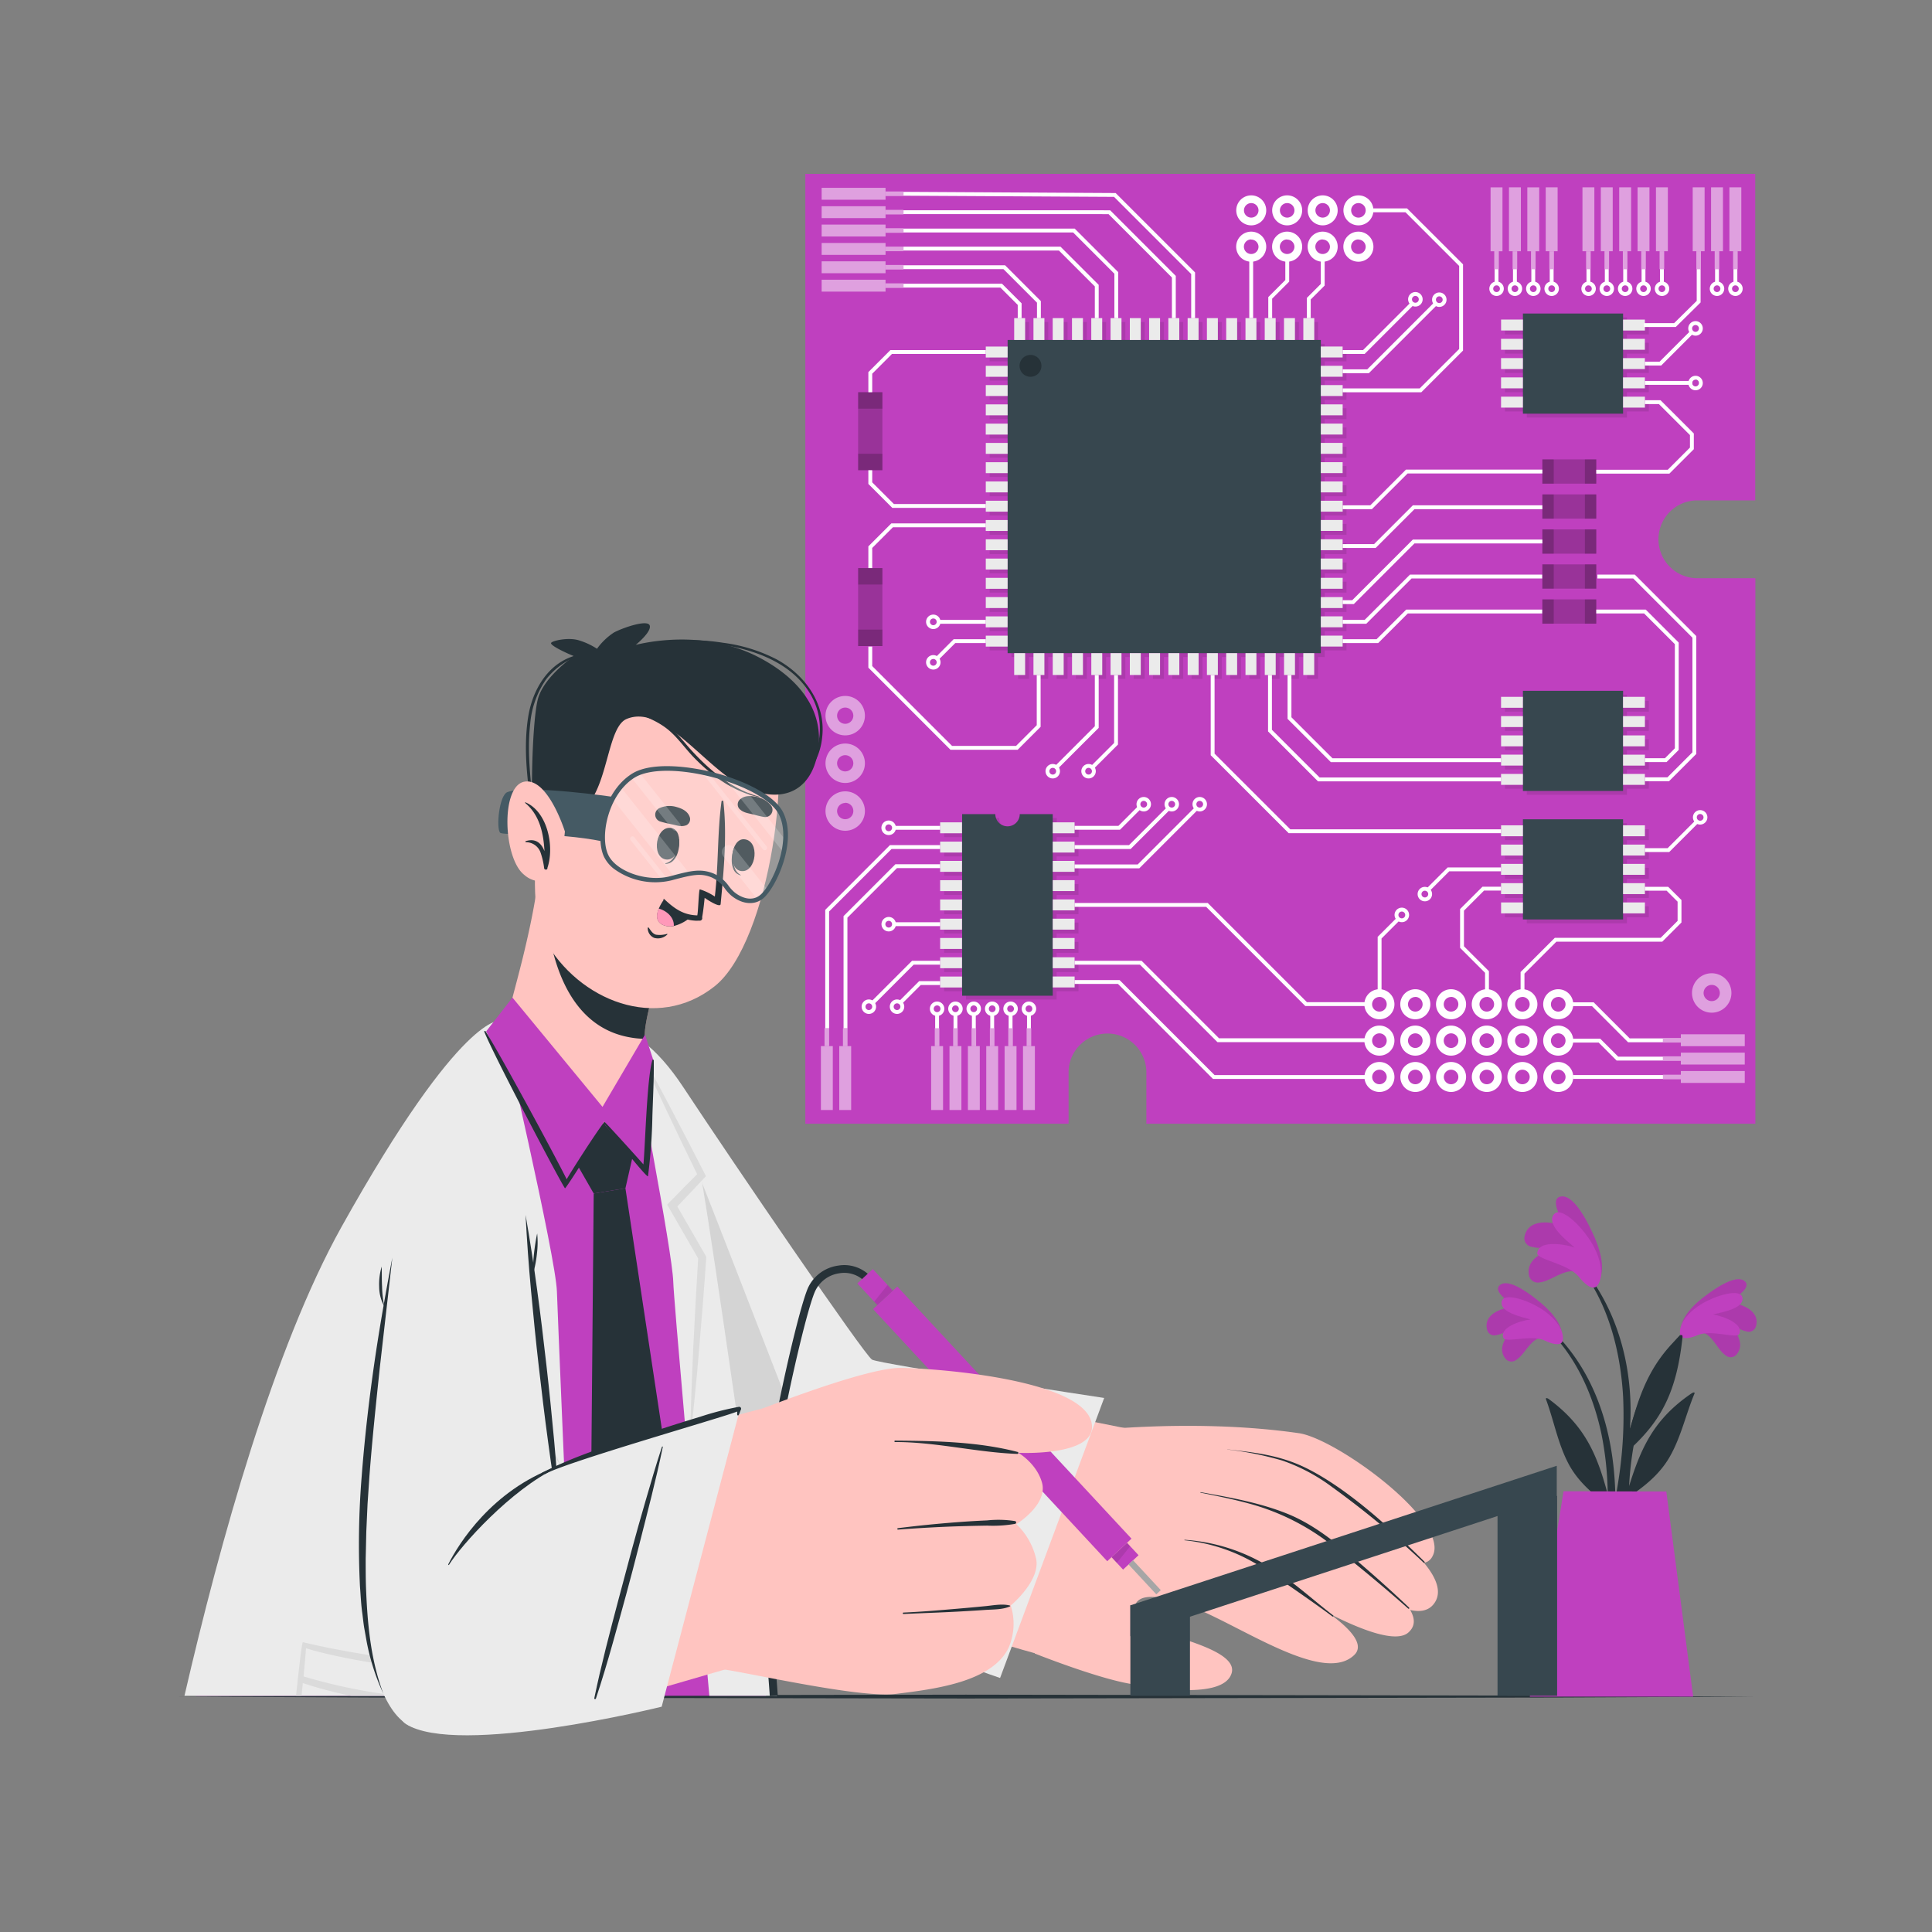 <svg xmlns="http://www.w3.org/2000/svg" viewBox="0 0 500 500"><rect x="0" y="0" width="500" height="500" fill="#808080" stroke="none"/><g id="freepik--Table--inject-611"><polygon points="45.75 439.07 96.82 438.83 147.88 438.74 250 438.58 352.12 438.74 403.19 438.83 454.25 439.07 403.19 439.32 352.12 439.41 250 439.57 147.88 439.41 96.82 439.32 45.75 439.07" style="fill:#263238"></polygon></g><g id="freepik--Plant--inject-611"><path d="M401.86,344.46c15.62,15.29,18.24,39,14.95,59.68-.09.47-.81.34-.81-.1,0-4.72.14-9.4.13-14.06-.09-.21-.16-.41-.25-.63-4.07-3-7.82-6.31-10.14-10.9-2.61-5.13-3.64-10.92-5.63-16.28-.19-.51.36-.36.72-.09,9.5,7,12.53,14.55,15.25,24.62A83.61,83.61,0,0,0,414.43,371c-2.05-9.56-6.12-19-13-26.14C401.19,344.6,401.59,344.19,401.86,344.46Z" style="fill:#263238"></path><path d="M398.92,346.24c-2.69.09-4.37,4.39-6.46,5.64a2,2,0,0,1-3-.47c-2.08-2.89.77-6.47,3.45-8.47-1.92.79-3.5,2.18-5.57,2.57a1.94,1.94,0,0,1-2.51-1.51c-.91-3.95,4-5.7,7.44-5.79-1.65-1.14-6.37-4.26-3.86-5.79s8.08,2.92,9.89,4.38c2.66,2.16,5.82,5.38,5.94,8.75C404.43,349.49,401,347.07,398.92,346.24Z" style="fill:#BF40BF"></path><path d="M398.92,346.24c-2.69.09-4.37,4.39-6.46,5.64a2,2,0,0,1-3-.47c-2.08-2.89.77-6.47,3.45-8.47-1.92.79-3.5,2.18-5.57,2.57a1.94,1.94,0,0,1-2.51-1.51c-.91-3.95,4-5.7,7.44-5.79-1.65-1.14-6.37-4.26-3.86-5.79s8.08,2.92,9.89,4.38c2.66,2.16,5.82,5.38,5.94,8.75C404.43,349.49,401,347.07,398.92,346.24Z" style="opacity:0.1"></path><path d="M399.7,346.9c-3.44-1.56-10,.69-10.6-.61-1.14-2.65,4.14-4.46,7-4.82-2.63-.71-7.65-1.84-7.5-4.37.19-3.08,7.71-.43,11.52,2.49,4.79,3.67,4.76,7.22,4,7.93C403,348.5,400.27,347.16,399.7,346.9Z" style="fill:#BF40BF"></path><path d="M437.43,342.94c-16.19,14.69-19.71,38.24-17.21,59.07.07.47.8.37.82-.07.18-4.71.21-9.39.41-14.05l.26-.62c4.19-2.8,8.06-6,10.56-10.51,2.8-5,4.05-10.77,6.24-16.05.21-.5-.34-.37-.71-.12-9.76,6.64-13.08,14.06-16.19,24A84.41,84.41,0,0,1,423.86,369c2.42-9.48,6.84-18.8,14-25.63A.29.29,0,0,0,437.43,342.94Z" style="fill:#263238"></path><path d="M440.3,344.84c2.68.19,4.2,4.55,6.25,5.88a2,2,0,0,0,3-.35c2.18-2.82-.53-6.5-3.13-8.6,1.89.86,3.42,2.3,5.47,2.77a1.94,1.94,0,0,0,2.57-1.4c1.06-3.92-3.82-5.86-7.22-6.07,1.69-1.08,6.53-4,4.08-5.64s-8.19,2.6-10.05,4c-2.74,2.05-6,5.15-6.27,8.52C434.67,347.87,438.2,345.58,440.3,344.84Z" style="fill:#BF40BF"></path><path d="M440.3,344.84c2.68.19,4.2,4.55,6.25,5.88a2,2,0,0,0,3-.35c2.18-2.82-.53-6.5-3.13-8.6,1.89.86,3.42,2.3,5.47,2.77a1.94,1.94,0,0,0,2.57-1.4c1.06-3.92-3.82-5.86-7.22-6.07,1.69-1.08,6.53-4,4.08-5.64s-8.19,2.6-10.05,4c-2.74,2.05-6,5.15-6.27,8.52C434.67,347.87,438.2,345.58,440.3,344.84Z" style="opacity:0.1"></path><path d="M439.5,345.47c3.49-1.43,10,1.07,10.61-.21,1.24-2.6-4-4.62-6.79-5.08,2.64-.61,7.71-1.55,7.65-4.08-.07-3.09-7.69-.73-11.6,2-4.93,3.5-5,7-4.27,7.78C436.15,346.94,438.92,345.71,439.5,345.47Z" style="fill:#BF40BF"></path><path d="M420.88,381.74a159.81,159.81,0,0,1-5,23.22.58.58,0,0,1-1.13-.23c1.06-7.15,3-14.18,4.06-21.34a107.77,107.77,0,0,0,1.25-21.9c-.68-12.06-4-24.89-11.83-34.33-.17-.22.19-.54.37-.33,15.76,18.37,13.25,40.89,13.24,42.91,2.23-7.6,4.53-16.32,13-24.07.37-.33.65-.17.59.4-1.51,14.1-5.43,21.47-13.61,29C421.52,377.31,421.23,379.54,420.88,381.74Z" style="fill:#263238"></path><path d="M408.06,329.27c-2.84-1.26-6.75,2.35-9.55,2.6a2.33,2.33,0,0,1-2.84-2c-.7-4.05,4.06-6.32,7.84-7.05-2.38-.15-4.73.49-7.07-.14a2.24,2.24,0,0,1-1.85-2.83c1.05-4.55,7.07-3.88,10.64-2.26-1.13-2-4.47-7.62-1.09-7.95s6.92,7.09,8.05,9.52c1.68,3.58,3.34,8.51,1.77,12.07C412.14,335.41,409.79,331.17,408.06,329.27Z" style="fill:#BF40BF"></path><path d="M408.06,329.27c-2.84-1.26-6.75,2.35-9.55,2.6a2.33,2.33,0,0,1-2.84-2c-.7-4.05,4.06-6.32,7.84-7.05-2.38-.15-4.73.49-7.07-.14a2.24,2.24,0,0,1-1.85-2.83c1.05-4.55,7.07-3.88,10.64-2.26-1.13-2-4.47-7.62-1.09-7.95s6.92,7.09,8.05,9.52c1.68,3.58,3.34,8.51,1.77,12.07C412.14,335.41,409.79,331.17,408.06,329.27Z" style="opacity:0.1"></path><path d="M408.53,330.35c-2.78-3.35-10.76-4.34-10.69-6,.16-3.32,6.54-2.55,9.67-1.48-2.36-2.06-7-5.76-5.57-8.31,1.75-3.11,8.21,3.43,10.69,8.38,3.13,6.22,1.31,9.89.13,10.23C411.14,333.66,409,330.91,408.53,330.35Z" style="fill:#BF40BF"></path><path d="M431.24,386l6.95,53.09H395.91c.87-4.7,8.74-53.15,8.74-53.15Z" style="fill:#BF40BF"></path></g><g id="freepik--circuit-board--inject-611"><path d="M429.21,139.58A10.07,10.07,0,0,0,439,149.64h15.29V290.81H296.68V277.23h0a10.07,10.07,0,0,0-20.13,0v13.58H208.42V45H454.25v84.5H439v0A10.07,10.07,0,0,0,429.21,139.58Z" style="fill:#BF40BF"></path><g style="opacity:0.1"><polygon points="421.05 214.6 426.7 214.6 426.7 217.43 421.05 217.43 421.05 219.59 426.7 219.59 426.7 222.41 421.05 222.41 421.05 224.58 426.7 224.58 426.7 227.4 421.05 227.4 421.05 229.56 426.7 229.56 426.7 232.39 421.05 232.39 421.05 234.55 426.7 234.55 426.7 237.38 421.05 237.38 421.05 238.95 395.13 238.95 395.13 237.38 389.48 237.38 389.48 234.55 395.13 234.55 395.13 232.39 389.48 232.39 389.48 229.56 395.13 229.56 395.13 227.4 389.48 227.4 389.48 224.58 395.13 224.58 395.13 222.41 389.48 222.41 389.48 219.59 395.13 219.59 395.13 217.43 389.48 217.43 389.48 214.6 395.13 214.6 395.13 213.03 421.05 213.03 421.05 214.6"></polygon><polygon points="421.05 184.17 421.05 186.33 426.7 186.33 426.7 189.16 421.05 189.16 421.05 191.32 426.7 191.32 426.7 194.15 421.05 194.15 421.05 196.31 426.7 196.31 426.7 199.14 421.05 199.14 421.05 201.3 426.7 201.3 426.7 204.12 421.05 204.12 421.05 205.69 395.13 205.69 395.13 204.12 389.48 204.12 389.48 201.3 395.13 201.3 395.13 199.14 389.48 199.14 389.48 196.31 395.13 196.31 395.13 194.15 389.48 194.15 389.48 191.32 395.13 191.32 395.13 189.16 389.48 189.16 389.48 186.33 395.13 186.33 395.13 184.17 389.48 184.17 389.48 181.35 395.13 181.35 395.13 179.78 421.05 179.78 421.05 181.35 426.7 181.35 426.7 184.17 421.05 184.17"></polygon></g><g style="opacity:0.1"><path d="M273.45,216.65v2.16h5.66v2.83h-5.66v2.16h5.66v2.83h-5.66v2.16h5.66v2.82h-5.66v2.17h5.66v2.82h-5.66v2.16h5.66v2.83h-5.66v2.16h5.66v2.83h-5.66v2.16h5.66v2.83h-5.66v2.16h5.66v2.82h-5.66v2.13H250v-2.13h-5.65v-2.82H250v-2.16h-5.65v-2.83H250v-2.16h-5.65v-2.83H250v-2.16h-5.65v-2.83H250V236.6h-5.65v-2.82H250v-2.17h-5.65v-2.82H250v-2.16h-5.65V223.8H250v-2.16h-5.65v-2.83H250v-2.16h-5.65v-2.83H250v-2.13h8.59a3.16,3.16,0,0,0,6.32,0h8.58v2.13h5.66v2.83Z"></path></g><g style="opacity:0.1"><polygon points="421.05 86.54 421.05 88.7 426.7 88.7 426.7 91.52 421.05 91.52 421.05 93.69 426.7 93.69 426.7 96.51 421.05 96.51 421.05 98.67 426.7 98.67 426.7 101.5 421.05 101.5 421.05 103.66 426.7 103.66 426.7 106.49 421.05 106.49 421.05 108.06 395.13 108.06 395.13 106.49 389.48 106.49 389.48 103.66 395.13 103.66 395.13 101.5 389.48 101.5 389.48 98.67 395.13 98.67 395.13 96.51 389.48 96.51 389.48 93.69 395.13 93.69 395.13 91.52 389.48 91.52 389.48 88.7 395.13 88.7 395.13 86.54 389.48 86.54 389.48 83.71 395.13 83.71 395.13 82.14 421.05 82.14 421.05 83.71 426.7 83.71 426.7 86.54 421.05 86.54"></polygon></g><g style="opacity:0.1"><polygon points="342.83 93.51 342.83 95.67 348.48 95.67 348.48 98.5 342.83 98.5 342.83 100.66 348.48 100.66 348.48 103.49 342.83 103.49 342.83 105.65 348.48 105.65 348.48 108.48 342.83 108.48 342.83 110.64 348.48 110.64 348.48 113.47 342.83 113.47 342.83 115.63 348.48 115.63 348.48 118.45 342.83 118.45 342.83 120.61 348.48 120.61 348.48 123.44 342.83 123.44 342.83 125.6 348.48 125.6 348.48 128.43 342.83 128.43 342.83 130.59 348.48 130.59 348.48 133.42 342.83 133.42 342.83 135.58 348.48 135.58 348.48 138.41 342.83 138.41 342.83 140.57 348.48 140.57 348.48 143.39 342.83 143.39 342.83 145.56 348.48 145.56 348.48 148.38 342.83 148.38 342.83 150.54 348.48 150.54 348.48 153.37 342.83 153.37 342.83 155.53 348.48 155.53 348.48 158.36 342.83 158.36 342.83 160.52 348.48 160.52 348.48 163.35 342.83 163.35 342.83 165.51 348.48 165.51 348.48 168.33 342.83 168.33 342.83 170.04 341.12 170.04 341.12 175.69 338.3 175.69 338.3 170.04 336.14 170.04 336.14 175.69 333.31 175.69 333.31 170.04 331.15 170.04 331.15 175.69 328.32 175.69 328.32 170.04 326.16 170.04 326.16 175.69 323.33 175.69 323.33 170.04 321.17 170.04 321.17 175.69 318.35 175.69 318.35 170.04 316.18 170.04 316.18 175.69 313.36 175.69 313.36 170.04 311.2 170.04 311.2 175.69 308.37 175.69 308.37 170.04 306.21 170.04 306.21 175.69 303.38 175.69 303.38 170.04 301.22 170.04 301.22 175.69 298.39 175.69 298.39 170.04 296.23 170.04 296.23 175.69 293.41 175.69 293.41 170.04 291.24 170.04 291.24 175.69 288.42 175.69 288.42 170.04 286.26 170.04 286.26 175.69 283.43 175.69 283.43 170.04 281.27 170.04 281.27 175.69 278.44 175.69 278.44 170.04 276.28 170.04 276.28 175.69 273.45 175.69 273.45 170.04 271.29 170.04 271.29 175.69 268.46 175.69 268.46 170.04 266.3 170.04 266.3 175.69 263.48 175.69 263.48 170.04 261.77 170.04 261.77 168.33 256.12 168.33 256.12 165.51 261.77 165.51 261.77 163.35 256.12 163.35 256.12 160.52 261.77 160.52 261.77 158.36 256.12 158.36 256.12 155.53 261.77 155.53 261.77 153.37 256.12 153.37 256.12 150.54 261.77 150.54 261.77 148.38 256.12 148.38 256.12 145.56 261.77 145.56 261.77 143.39 256.12 143.39 256.12 140.57 261.77 140.57 261.77 138.41 256.12 138.41 256.12 135.58 261.77 135.58 261.77 133.42 256.12 133.42 256.12 130.59 261.77 130.59 261.77 128.43 256.12 128.43 256.12 125.6 261.77 125.6 261.77 123.44 256.12 123.44 256.12 120.61 261.77 120.61 261.77 118.45 256.12 118.45 256.12 115.63 261.77 115.63 261.77 113.47 256.12 113.47 256.12 110.64 261.77 110.64 261.77 108.48 256.12 108.48 256.12 105.65 261.77 105.65 261.77 103.49 256.12 103.49 256.12 100.66 261.77 100.66 261.77 98.5 256.12 98.5 256.12 95.67 261.77 95.67 261.77 93.51 256.12 93.51 256.12 90.69 261.77 90.69 261.77 88.98 263.48 88.98 263.48 83.33 266.3 83.33 266.3 88.98 268.46 88.98 268.46 83.33 271.29 83.33 271.29 88.98 273.45 88.98 273.45 83.33 276.28 83.33 276.28 88.98 278.44 88.98 278.44 83.33 281.27 83.33 281.27 88.98 283.43 88.98 283.43 83.33 286.26 83.33 286.26 88.98 288.42 88.98 288.42 83.33 291.24 83.33 291.24 88.98 293.41 88.98 293.41 83.33 296.23 83.33 296.23 88.98 298.39 88.98 298.39 83.33 301.22 83.33 301.22 88.98 303.38 88.98 303.38 83.33 306.21 83.33 306.21 88.98 308.37 88.98 308.37 83.33 311.2 83.33 311.2 88.98 313.36 88.98 313.36 83.33 316.18 83.33 316.18 88.98 318.35 88.98 318.35 83.33 321.17 83.33 321.17 88.98 323.33 88.98 323.33 83.33 326.16 83.33 326.16 88.98 328.32 88.98 328.32 83.33 331.15 83.33 331.15 88.98 333.31 88.98 333.31 83.33 336.14 83.33 336.14 88.98 338.3 88.98 338.3 83.33 341.12 83.33 341.12 88.98 342.83 88.98 342.83 90.69 348.48 90.69 348.48 93.51 342.83 93.51"></polygon></g><rect x="260.77" y="87.98" width="81.06" height="81.06" style="fill:#37474f"></rect><rect x="262.47" y="169.04" width="2.83" height="5.65" style="fill:#ebebeb"></rect><rect x="267.46" y="169.04" width="2.83" height="5.65" style="fill:#ebebeb"></rect><rect x="272.45" y="169.04" width="2.83" height="5.65" style="fill:#ebebeb"></rect><rect x="277.44" y="169.04" width="2.83" height="5.65" style="fill:#ebebeb"></rect><rect x="282.43" y="169.04" width="2.83" height="5.65" style="fill:#ebebeb"></rect><rect x="287.41" y="169.04" width="2.83" height="5.65" style="fill:#ebebeb"></rect><rect x="292.4" y="169.04" width="2.83" height="5.65" style="fill:#ebebeb"></rect><rect x="297.39" y="169.04" width="2.83" height="5.65" style="fill:#ebebeb"></rect><rect x="302.38" y="169.04" width="2.83" height="5.65" style="fill:#ebebeb"></rect><rect x="307.37" y="169.04" width="2.83" height="5.65" style="fill:#ebebeb"></rect><rect x="312.35" y="169.04" width="2.83" height="5.65" style="fill:#ebebeb"></rect><rect x="317.34" y="169.04" width="2.83" height="5.65" style="fill:#ebebeb"></rect><rect x="322.33" y="169.04" width="2.83" height="5.65" style="fill:#ebebeb"></rect><rect x="327.32" y="169.04" width="2.83" height="5.65" style="fill:#ebebeb"></rect><rect x="332.31" y="169.04" width="2.83" height="5.65" style="fill:#ebebeb"></rect><rect x="337.29" y="169.04" width="2.83" height="5.65" style="fill:#ebebeb"></rect><rect x="256.53" y="88.27" width="2.83" height="5.65" transform="translate(349.04 -166.84) rotate(90)" style="fill:#ebebeb"></rect><rect x="256.53" y="93.26" width="2.83" height="5.65" transform="translate(354.03 -161.85) rotate(90)" style="fill:#ebebeb"></rect><rect x="256.53" y="98.25" width="2.83" height="5.65" transform="translate(359.02 -156.87) rotate(90)" style="fill:#ebebeb"></rect><rect x="256.53" y="103.24" width="2.83" height="5.65" transform="translate(364.01 -151.88) rotate(90)" style="fill:#ebebeb"></rect><rect x="256.53" y="108.23" width="2.83" height="5.65" transform="translate(368.99 -146.89) rotate(90)" style="fill:#ebebeb"></rect><rect x="256.53" y="113.21" width="2.83" height="5.65" transform="translate(373.98 -141.9) rotate(90)" style="fill:#ebebeb"></rect><rect x="256.53" y="118.2" width="2.83" height="5.65" transform="translate(378.97 -136.91) rotate(90)" style="fill:#ebebeb"></rect><rect x="256.53" y="123.19" width="2.83" height="5.65" transform="translate(383.96 -131.93) rotate(90)" style="fill:#ebebeb"></rect><rect x="256.53" y="128.18" width="2.83" height="5.65" transform="translate(388.95 -126.94) rotate(90)" style="fill:#ebebeb"></rect><rect x="256.53" y="133.17" width="2.83" height="5.65" transform="translate(393.93 -121.95) rotate(90)" style="fill:#ebebeb"></rect><rect x="256.53" y="138.15" width="2.83" height="5.65" transform="translate(398.92 -116.96) rotate(90)" style="fill:#ebebeb"></rect><rect x="256.53" y="143.14" width="2.83" height="5.65" transform="translate(403.91 -111.97) rotate(90)" style="fill:#ebebeb"></rect><rect x="256.53" y="148.13" width="2.83" height="5.65" transform="translate(408.9 -106.98) rotate(90)" style="fill:#ebebeb"></rect><rect x="256.53" y="153.12" width="2.83" height="5.65" transform="translate(413.89 -102) rotate(90)" style="fill:#ebebeb"></rect><rect x="256.53" y="158.11" width="2.83" height="5.65" transform="translate(418.87 -97.01) rotate(90)" style="fill:#ebebeb"></rect><rect x="256.53" y="163.09" width="2.83" height="5.65" transform="translate(423.86 -92.02) rotate(90)" style="fill:#ebebeb"></rect><rect x="337.29" y="82.33" width="2.83" height="5.65" transform="translate(677.42 170.31) rotate(180)" style="fill:#ebebeb"></rect><rect x="332.31" y="82.33" width="2.83" height="5.65" transform="translate(667.44 170.31) rotate(180)" style="fill:#ebebeb"></rect><rect x="327.32" y="82.33" width="2.83" height="5.65" transform="translate(657.46 170.31) rotate(180)" style="fill:#ebebeb"></rect><rect x="322.33" y="82.33" width="2.83" height="5.65" transform="translate(647.49 170.31) rotate(180)" style="fill:#ebebeb"></rect><rect x="317.34" y="82.33" width="2.83" height="5.65" transform="translate(637.51 170.31) rotate(180)" style="fill:#ebebeb"></rect><rect x="312.35" y="82.33" width="2.83" height="5.65" transform="translate(627.53 170.31) rotate(180)" style="fill:#ebebeb"></rect><rect x="307.37" y="82.33" width="2.83" height="5.65" transform="translate(617.56 170.31) rotate(180)" style="fill:#ebebeb"></rect><rect x="302.38" y="82.33" width="2.83" height="5.65" transform="translate(607.58 170.31) rotate(180)" style="fill:#ebebeb"></rect><rect x="297.39" y="82.33" width="2.83" height="5.65" transform="translate(597.61 170.31) rotate(180)" style="fill:#ebebeb"></rect><rect x="292.4" y="82.33" width="2.83" height="5.65" transform="translate(587.63 170.31) rotate(180)" style="fill:#ebebeb"></rect><rect x="287.41" y="82.33" width="2.83" height="5.65" transform="translate(577.65 170.31) rotate(180)" style="fill:#ebebeb"></rect><rect x="282.43" y="82.33" width="2.83" height="5.65" transform="translate(567.68 170.31) rotate(180)" style="fill:#ebebeb"></rect><rect x="277.44" y="82.33" width="2.83" height="5.65" transform="translate(557.7 170.31) rotate(180)" style="fill:#ebebeb"></rect><rect x="272.45" y="82.33" width="2.83" height="5.65" transform="translate(547.72 170.31) rotate(180)" style="fill:#ebebeb"></rect><rect x="267.46" y="82.33" width="2.83" height="5.65" transform="translate(537.75 170.31) rotate(180)" style="fill:#ebebeb"></rect><rect x="262.47" y="82.33" width="2.83" height="5.65" transform="translate(527.77 170.31) rotate(180)" style="fill:#ebebeb"></rect><rect x="343.24" y="163.09" width="2.83" height="5.65" transform="translate(178.73 510.57) rotate(-90)" style="fill:#ebebeb"></rect><rect x="343.24" y="158.11" width="2.83" height="5.65" transform="translate(183.72 505.58) rotate(-90)" style="fill:#ebebeb"></rect><rect x="343.24" y="153.12" width="2.83" height="5.65" transform="translate(188.71 500.6) rotate(-90)" style="fill:#ebebeb"></rect><rect x="343.24" y="148.13" width="2.83" height="5.65" transform="translate(193.7 495.61) rotate(-90)" style="fill:#ebebeb"></rect><rect x="343.24" y="143.14" width="2.83" height="5.65" transform="translate(198.68 490.62) rotate(-90)" style="fill:#ebebeb"></rect><rect x="343.24" y="138.15" width="2.83" height="5.65" transform="translate(203.67 485.63) rotate(-90)" style="fill:#ebebeb"></rect><rect x="343.24" y="133.17" width="2.83" height="5.65" transform="translate(208.66 480.64) rotate(-90)" style="fill:#ebebeb"></rect><rect x="343.24" y="128.18" width="2.83" height="5.65" transform="translate(213.65 475.66) rotate(-90)" style="fill:#ebebeb"></rect><rect x="343.24" y="123.19" width="2.83" height="5.65" transform="translate(218.64 470.67) rotate(-90)" style="fill:#ebebeb"></rect><rect x="343.24" y="118.2" width="2.83" height="5.65" transform="translate(223.62 465.68) rotate(-90)" style="fill:#ebebeb"></rect><rect x="343.24" y="113.21" width="2.83" height="5.65" transform="translate(228.61 460.69) rotate(-90)" style="fill:#ebebeb"></rect><rect x="343.24" y="108.23" width="2.83" height="5.65" transform="translate(233.6 455.7) rotate(-90)" style="fill:#ebebeb"></rect><rect x="343.24" y="103.24" width="2.83" height="5.65" transform="translate(238.59 450.72) rotate(-90)" style="fill:#ebebeb"></rect><rect x="343.24" y="98.25" width="2.83" height="5.65" transform="translate(243.58 445.73) rotate(-90)" style="fill:#ebebeb"></rect><rect x="343.24" y="93.26" width="2.83" height="5.65" transform="translate(248.56 440.74) rotate(-90)" style="fill:#ebebeb"></rect><rect x="343.24" y="88.27" width="2.83" height="5.65" transform="translate(253.55 435.75) rotate(-90)" style="fill:#ebebeb"></rect><path d="M269.52,94.67a2.83,2.83,0,1,1-2.83-2.82A2.83,2.83,0,0,1,269.52,94.67Z" style="fill:#263238"></path><polygon points="353.17 91.6 347.48 91.6 347.48 90.6 352.76 90.6 365.1 78.25 365.81 78.96 353.17 91.6" style="fill:#fff"></polygon><polygon points="354.25 96.59 347.48 96.59 347.48 95.59 353.84 95.59 371.29 78.14 371.99 78.85 354.25 96.59" style="fill:#fff"></polygon><polygon points="356.68 166.42 347.48 166.42 347.48 165.42 356.26 165.42 363.93 157.76 399.16 157.76 399.16 158.76 364.34 158.76 356.68 166.42" style="fill:#fff"></polygon><polygon points="353.59 161.43 347.48 161.43 347.48 160.43 353.17 160.43 364.91 148.7 399.16 148.7 399.16 149.7 365.32 149.7 353.59 161.43" style="fill:#fff"></polygon><rect x="399.16" y="155.12" width="13.95" height="6.28" style="fill:#BF40BF"></rect><rect x="399.16" y="155.12" width="13.95" height="6.28" style="opacity:0.2"></rect><rect x="399.16" y="155.12" width="2.94" height="6.28" style="opacity:0.2"></rect><rect x="410.17" y="155.12" width="2.94" height="6.28" style="opacity:0.2"></rect><rect x="399.16" y="146.06" width="13.95" height="6.28" style="fill:#BF40BF"></rect><rect x="399.16" y="146.06" width="13.95" height="6.28" style="opacity:0.2"></rect><rect x="399.16" y="146.06" width="2.94" height="6.28" style="opacity:0.2"></rect><rect x="410.17" y="146.06" width="2.94" height="6.28" style="opacity:0.2"></rect><rect x="215.14" y="108.46" width="20.18" height="6.28" transform="translate(336.82 -113.63) rotate(90)" style="fill:#BF40BF"></rect><rect x="215.14" y="108.46" width="20.18" height="6.28" transform="translate(336.82 -113.63) rotate(90)" style="opacity:0.2"></rect><rect x="223.1" y="100.49" width="4.26" height="6.28" transform="translate(328.86 -121.6) rotate(90)" style="opacity:0.2"></rect><rect x="223.1" y="116.42" width="4.26" height="6.28" transform="translate(344.79 -105.67) rotate(90)" style="opacity:0.2"></rect><rect x="215.14" y="153.97" width="20.18" height="6.28" transform="translate(382.33 -68.12) rotate(90)" style="fill:#BF40BF"></rect><rect x="215.14" y="153.97" width="20.18" height="6.28" transform="translate(382.33 -68.12) rotate(90)" style="opacity:0.2"></rect><rect x="223.1" y="146" width="4.26" height="6.28" transform="translate(374.37 -76.09) rotate(90)" style="opacity:0.2"></rect><rect x="223.1" y="161.93" width="4.26" height="6.28" transform="translate(390.3 -60.16) rotate(90)" style="opacity:0.2"></rect><rect x="399.16" y="137.01" width="13.95" height="6.28" style="fill:#BF40BF"></rect><rect x="399.16" y="137.01" width="13.95" height="6.28" style="opacity:0.2"></rect><rect x="399.16" y="137.01" width="2.94" height="6.28" style="opacity:0.2"></rect><rect x="410.17" y="137.01" width="2.94" height="6.28" style="opacity:0.2"></rect><rect x="399.16" y="127.95" width="13.95" height="6.28" style="fill:#BF40BF"></rect><rect x="399.16" y="127.95" width="13.95" height="6.28" style="opacity:0.2"></rect><rect x="399.16" y="127.95" width="2.94" height="6.28" style="opacity:0.2"></rect><rect x="410.17" y="127.95" width="2.94" height="6.28" style="opacity:0.2"></rect><rect x="399.16" y="118.89" width="13.95" height="6.28" style="fill:#BF40BF"></rect><rect x="399.16" y="118.89" width="13.95" height="6.28" style="opacity:0.2"></rect><rect x="399.16" y="118.89" width="2.94" height="6.28" style="opacity:0.2"></rect><rect x="410.17" y="118.89" width="2.94" height="6.28" style="opacity:0.2"></rect><path d="M272.45,210.69v47H249v-47h8.59a3.16,3.16,0,0,0,6.32,0Z" style="fill:#37474f"></path><rect x="244.72" y="211.41" width="2.83" height="5.65" transform="translate(460.37 -31.9) rotate(90)" style="fill:#ebebeb"></rect><rect x="244.72" y="216.4" width="2.83" height="5.65" transform="translate(465.36 -26.91) rotate(90)" style="fill:#ebebeb"></rect><rect x="244.72" y="221.39" width="2.83" height="5.65" transform="translate(470.35 -21.92) rotate(90)" style="fill:#ebebeb"></rect><rect x="244.72" y="226.37" width="2.83" height="5.65" transform="translate(475.33 -16.93) rotate(90)" style="fill:#ebebeb"></rect><rect x="244.72" y="231.36" width="2.83" height="5.65" transform="translate(480.32 -11.94) rotate(90)" style="fill:#ebebeb"></rect><rect x="244.72" y="236.35" width="2.83" height="5.65" transform="translate(485.31 -6.96) rotate(90)" style="fill:#ebebeb"></rect><rect x="244.72" y="241.34" width="2.83" height="5.65" transform="translate(490.3 -1.97) rotate(90)" style="fill:#ebebeb"></rect><rect x="244.72" y="246.33" width="2.83" height="5.65" transform="translate(495.29 3.02) rotate(90)" style="fill:#ebebeb"></rect><rect x="244.72" y="251.31" width="2.83" height="5.65" transform="translate(500.27 8.01) rotate(90)" style="fill:#ebebeb"></rect><rect x="273.86" y="211.41" width="2.83" height="5.65" transform="translate(489.51 -61.04) rotate(90)" style="fill:#ebebeb"></rect><rect x="273.86" y="216.4" width="2.83" height="5.65" transform="translate(494.5 -56.05) rotate(90)" style="fill:#ebebeb"></rect><rect x="273.86" y="221.39" width="2.83" height="5.65" transform="translate(499.49 -51.06) rotate(90)" style="fill:#ebebeb"></rect><rect x="273.86" y="226.37" width="2.83" height="5.65" transform="translate(504.48 -46.08) rotate(90)" style="fill:#ebebeb"></rect><rect x="273.86" y="231.36" width="2.83" height="5.65" transform="translate(509.47 -41.09) rotate(90)" style="fill:#ebebeb"></rect><rect x="273.86" y="236.35" width="2.83" height="5.65" transform="translate(514.45 -36.1) rotate(90)" style="fill:#ebebeb"></rect><rect x="273.86" y="241.34" width="2.83" height="5.65" transform="translate(519.44 -31.11) rotate(90)" style="fill:#ebebeb"></rect><rect x="273.86" y="246.33" width="2.83" height="5.65" transform="translate(524.43 -26.12) rotate(90)" style="fill:#ebebeb"></rect><rect x="273.86" y="251.31" width="2.83" height="5.65" transform="translate(529.42 -21.14) rotate(90)" style="fill:#ebebeb"></rect><rect x="394.13" y="178.78" width="25.92" height="25.92" style="fill:#37474f"></rect><rect x="421.46" y="198.88" width="2.83" height="5.65" transform="translate(221.16 624.58) rotate(-90)" style="fill:#ebebeb"></rect><rect x="421.46" y="193.9" width="2.83" height="5.65" transform="translate(226.15 619.6) rotate(-90)" style="fill:#ebebeb"></rect><rect x="421.46" y="188.91" width="2.83" height="5.65" transform="translate(231.14 614.61) rotate(-90)" style="fill:#ebebeb"></rect><rect x="421.46" y="183.92" width="2.83" height="5.65" transform="translate(236.13 609.62) rotate(-90)" style="fill:#ebebeb"></rect><rect x="421.46" y="178.93" width="2.83" height="5.65" transform="translate(241.11 604.63) rotate(-90)" style="fill:#ebebeb"></rect><rect x="389.89" y="198.88" width="2.83" height="5.65" transform="translate(189.59 593.01) rotate(-90)" style="fill:#ebebeb"></rect><rect x="389.89" y="193.9" width="2.83" height="5.65" transform="translate(194.58 588.02) rotate(-90)" style="fill:#ebebeb"></rect><rect x="389.89" y="188.91" width="2.83" height="5.65" transform="translate(199.57 583.04) rotate(-90)" style="fill:#ebebeb"></rect><rect x="389.89" y="183.92" width="2.83" height="5.65" transform="translate(204.55 578.05) rotate(-90)" style="fill:#ebebeb"></rect><rect x="389.89" y="178.93" width="2.83" height="5.65" transform="translate(209.54 573.06) rotate(-90)" style="fill:#ebebeb"></rect><rect x="394.13" y="81.14" width="25.92" height="25.92" style="fill:#37474f"></rect><rect x="421.46" y="101.25" width="2.83" height="5.65" transform="translate(318.8 526.95) rotate(-90)" style="fill:#ebebeb"></rect><rect x="421.46" y="96.26" width="2.83" height="5.65" transform="translate(323.78 521.96) rotate(-90)" style="fill:#ebebeb"></rect><rect x="421.46" y="91.27" width="2.83" height="5.65" transform="translate(328.77 516.97) rotate(-90)" style="fill:#ebebeb"></rect><rect x="421.46" y="86.28" width="2.83" height="5.65" transform="translate(333.76 511.98) rotate(-90)" style="fill:#ebebeb"></rect><rect x="421.46" y="81.3" width="2.83" height="5.65" transform="translate(338.75 507) rotate(-90)" style="fill:#ebebeb"></rect><rect x="389.89" y="101.25" width="2.83" height="5.65" transform="translate(287.22 495.38) rotate(-90)" style="fill:#ebebeb"></rect><rect x="389.89" y="96.26" width="2.83" height="5.65" transform="translate(292.21 490.39) rotate(-90)" style="fill:#ebebeb"></rect><rect x="389.89" y="91.27" width="2.83" height="5.65" transform="translate(297.2 485.4) rotate(-90)" style="fill:#ebebeb"></rect><rect x="389.89" y="86.28" width="2.83" height="5.65" transform="translate(302.19 480.41) rotate(-90)" style="fill:#ebebeb"></rect><rect x="389.89" y="81.3" width="2.83" height="5.65" transform="translate(307.18 475.42) rotate(-90)" style="fill:#ebebeb"></rect><rect x="394.13" y="212.03" width="25.92" height="25.92" style="fill:#37474f"></rect><rect x="421.46" y="232.14" width="2.83" height="5.65" transform="translate(187.91 657.84) rotate(-90)" style="fill:#ebebeb"></rect><rect x="421.46" y="227.15" width="2.83" height="5.65" transform="translate(192.9 652.85) rotate(-90)" style="fill:#ebebeb"></rect><rect x="421.46" y="222.16" width="2.83" height="5.65" transform="translate(197.88 647.86) rotate(-90)" style="fill:#ebebeb"></rect><rect x="421.46" y="217.17" width="2.83" height="5.65" transform="translate(202.87 642.87) rotate(-90)" style="fill:#ebebeb"></rect><rect x="421.46" y="212.19" width="2.83" height="5.65" transform="translate(207.86 637.88) rotate(-90)" style="fill:#ebebeb"></rect><rect x="389.89" y="232.14" width="2.83" height="5.65" transform="translate(156.34 626.27) rotate(-90)" style="fill:#ebebeb"></rect><rect x="389.89" y="227.15" width="2.83" height="5.65" transform="translate(161.32 621.28) rotate(-90)" style="fill:#ebebeb"></rect><rect x="389.89" y="222.16" width="2.83" height="5.65" transform="translate(166.31 616.29) rotate(-90)" style="fill:#ebebeb"></rect><rect x="389.89" y="217.17" width="2.83" height="5.65" transform="translate(171.3 611.3) rotate(-90)" style="fill:#ebebeb"></rect><rect x="389.89" y="212.19" width="2.83" height="5.65" transform="translate(176.29 606.31) rotate(-90)" style="fill:#ebebeb"></rect><polygon points="350.37 156.33 347.48 156.33 347.48 155.33 349.96 155.33 365.64 139.64 399.16 139.64 399.16 140.64 366.06 140.64 350.37 156.33" style="fill:#fff"></polygon><polygon points="355.04 131.78 347.48 131.78 347.48 130.78 354.63 130.78 363.87 121.53 399.16 121.53 399.16 122.53 364.29 122.53 355.04 131.78" style="fill:#fff"></polygon><polygon points="356.02 141.81 347.48 141.81 347.48 140.81 355.61 140.81 365.64 130.78 399.16 130.78 399.16 131.78 366.06 131.78 356.02 141.81" style="fill:#fff"></polygon><path d="M366.31,79.34a1.88,1.88,0,1,1,1.87-1.87A1.87,1.87,0,0,1,366.31,79.34Zm0-2.75a.88.88,0,1,0,.87.88A.87.87,0,0,0,366.31,76.59Z" style="fill:#fff"></path><path d="M372.49,79.43a1.87,1.87,0,1,1,1.87-1.87A1.87,1.87,0,0,1,372.49,79.43Zm0-2.74a.87.87,0,1,0,.87.87A.87.87,0,0,0,372.49,76.69Z" style="fill:#fff"></path><path d="M438.81,101a1.87,1.87,0,1,1,1.87-1.87A1.87,1.87,0,0,1,438.81,101Zm0-2.74a.87.87,0,1,0,.87.87A.87.87,0,0,0,438.81,98.22Z" style="fill:#fff"></path><path d="M438.81,86.87A1.88,1.88,0,1,1,440.68,85,1.87,1.87,0,0,1,438.81,86.87Zm0-2.75a.88.88,0,1,0,.87.88A.88.88,0,0,0,438.81,84.12Z" style="fill:#fff"></path><path d="M449.12,76.59A1.87,1.87,0,1,1,451,74.72,1.88,1.88,0,0,1,449.12,76.59Zm0-2.74a.87.87,0,1,0,.87.87A.88.88,0,0,0,449.12,73.85Z" style="fill:#fff"></path><path d="M241.54,162.8a1.87,1.87,0,1,1,1.87-1.87A1.87,1.87,0,0,1,241.54,162.8Zm0-2.74a.87.87,0,1,0,.87.87A.87.87,0,0,0,241.54,160.06Z" style="fill:#fff"></path><path d="M241.54,173.28a1.87,1.87,0,1,1,1.87-1.87A1.87,1.87,0,0,1,241.54,173.28Zm0-2.74a.87.87,0,1,0,.87.87A.87.87,0,0,0,241.54,170.54Z" style="fill:#fff"></path><path d="M272.45,201.46a1.87,1.87,0,1,1,1.87-1.87A1.87,1.87,0,0,1,272.45,201.46Zm0-2.74a.87.87,0,1,0,.87.87A.87.87,0,0,0,272.45,198.72Z" style="fill:#fff"></path><path d="M281.72,201.46a1.87,1.87,0,1,1,1.87-1.87A1.87,1.87,0,0,1,281.72,201.46Zm0-2.74a.87.87,0,1,0,.87.87A.87.87,0,0,0,281.72,198.72Z" style="fill:#fff"></path><path d="M296,210a1.87,1.87,0,1,1,1.87-1.87A1.87,1.87,0,0,1,296,210Zm0-2.74a.87.87,0,1,0,.87.87A.87.87,0,0,0,296,207.27Z" style="fill:#fff"></path><path d="M303.25,210a1.87,1.87,0,1,1,1.87-1.87A1.87,1.87,0,0,1,303.25,210Zm0-2.74a.87.87,0,1,0,.87.87A.87.87,0,0,0,303.25,207.27Z" style="fill:#fff"></path><path d="M310.48,210a1.87,1.87,0,1,1,1.88-1.87A1.87,1.87,0,0,1,310.48,210Zm0-2.74a.87.87,0,1,0,.88.87A.87.87,0,0,0,310.48,207.27Z" style="fill:#fff"></path><path d="M368.75,233.26a1.87,1.87,0,1,1,1.87-1.87A1.87,1.87,0,0,1,368.75,233.26Zm0-2.74a.87.87,0,1,0,.87.87A.87.87,0,0,0,368.75,230.52Z" style="fill:#fff"></path><path d="M362.79,238.66a1.88,1.88,0,1,1,1.88-1.87A1.87,1.87,0,0,1,362.79,238.66Zm0-2.75a.88.88,0,1,0,.88.88A.88.88,0,0,0,362.79,235.91Z" style="fill:#fff"></path><path d="M230,216.11a1.88,1.88,0,1,1,1.87-1.87A1.87,1.87,0,0,1,230,216.11Zm0-2.75a.88.88,0,1,0,.87.88A.88.88,0,0,0,230,213.36Z" style="fill:#fff"></path><path d="M230,241.05a1.87,1.87,0,1,1,1.87-1.87A1.87,1.87,0,0,1,230,241.05Zm0-2.74a.87.87,0,1,0,.87.87A.87.87,0,0,0,230,238.31Z" style="fill:#fff"></path><path d="M224.86,262.4a1.87,1.87,0,1,1,1.87-1.87A1.87,1.87,0,0,1,224.86,262.4Zm0-2.74a.87.87,0,1,0,.87.87A.87.87,0,0,0,224.86,259.66Z" style="fill:#fff"></path><path d="M232.15,262.4a1.87,1.87,0,1,1,1.87-1.87A1.87,1.87,0,0,1,232.15,262.4Zm0-2.74a.87.87,0,1,0,.87.87A.87.87,0,0,0,232.15,259.66Z" style="fill:#fff"></path><path d="M440,213.4a1.87,1.87,0,1,1,1.87-1.87A1.88,1.88,0,0,1,440,213.4Zm0-2.74a.87.87,0,1,0,.87.87A.88.88,0,0,0,440,210.66Z" style="fill:#fff"></path><polygon points="353.63 279.22 313.91 279.22 289.33 254.64 278.1 254.64 278.1 253.64 289.74 253.64 314.32 278.22 353.63 278.22 353.63 279.22" style="fill:#fff"></polygon><path d="M357,282.6a3.88,3.88,0,1,1,3.88-3.88A3.88,3.88,0,0,1,357,282.6Zm0-5.76a1.88,1.88,0,1,0,1.88,1.88A1.88,1.88,0,0,0,357,276.84Z" style="fill:#fff"></path><path d="M357,273.2a3.89,3.89,0,1,1,3.88-3.89A3.89,3.89,0,0,1,357,273.2Zm0-5.77a1.89,1.89,0,1,0,1.88,1.88A1.88,1.88,0,0,0,357,267.43Z" style="fill:#fff"></path><path d="M357,263.79a3.89,3.89,0,1,1,3.88-3.88A3.88,3.88,0,0,1,357,263.79Zm0-5.77a1.89,1.89,0,1,0,1.88,1.89A1.89,1.89,0,0,0,357,258Z" style="fill:#fff"></path><path d="M366.29,282.6a3.88,3.88,0,1,1,3.88-3.88A3.88,3.88,0,0,1,366.29,282.6Zm0-5.76a1.88,1.88,0,1,0,1.88,1.88A1.88,1.88,0,0,0,366.29,276.84Z" style="fill:#fff"></path><path d="M366.29,273.2a3.89,3.89,0,1,1,3.88-3.89A3.89,3.89,0,0,1,366.29,273.2Zm0-5.77a1.89,1.89,0,1,0,1.88,1.88A1.88,1.88,0,0,0,366.29,267.43Z" style="fill:#fff"></path><path d="M366.29,263.79a3.89,3.89,0,1,1,3.88-3.88A3.88,3.88,0,0,1,366.29,263.79Zm0-5.77a1.89,1.89,0,1,0,1.88,1.89A1.89,1.89,0,0,0,366.29,258Z" style="fill:#fff"></path><path d="M375.54,282.6a3.88,3.88,0,1,1,3.88-3.88A3.89,3.89,0,0,1,375.54,282.6Zm0-5.76a1.88,1.88,0,1,0,1.88,1.88A1.89,1.89,0,0,0,375.54,276.84Z" style="fill:#fff"></path><path d="M375.54,273.2a3.89,3.89,0,1,1,3.88-3.89A3.89,3.89,0,0,1,375.54,273.2Zm0-5.77a1.89,1.89,0,1,0,1.88,1.88A1.89,1.89,0,0,0,375.54,267.43Z" style="fill:#fff"></path><path d="M375.54,263.79a3.89,3.89,0,1,1,3.88-3.88A3.89,3.89,0,0,1,375.54,263.79Zm0-5.77a1.89,1.89,0,1,0,1.88,1.89A1.89,1.89,0,0,0,375.54,258Z" style="fill:#fff"></path><path d="M384.78,282.6a3.88,3.88,0,1,1,3.89-3.88A3.88,3.88,0,0,1,384.78,282.6Zm0-5.76a1.88,1.88,0,1,0,1.89,1.88A1.88,1.88,0,0,0,384.78,276.84Z" style="fill:#fff"></path><path d="M384.78,273.2a3.89,3.89,0,1,1,3.89-3.89A3.89,3.89,0,0,1,384.78,273.2Zm0-5.77a1.89,1.89,0,1,0,1.89,1.88A1.89,1.89,0,0,0,384.78,267.43Z" style="fill:#fff"></path><path d="M384.78,263.79a3.89,3.89,0,1,1,3.89-3.88A3.88,3.88,0,0,1,384.78,263.79Zm0-5.77a1.89,1.89,0,1,0,1.89,1.89A1.89,1.89,0,0,0,384.78,258Z" style="fill:#fff"></path><path d="M394,282.6a3.88,3.88,0,1,1,3.88-3.88A3.88,3.88,0,0,1,394,282.6Zm0-5.76a1.88,1.88,0,1,0,1.88,1.88A1.88,1.88,0,0,0,394,276.84Z" style="fill:#fff"></path><path d="M394,273.2a3.89,3.89,0,1,1,3.88-3.89A3.89,3.89,0,0,1,394,273.2Zm0-5.77a1.89,1.89,0,1,0,1.88,1.88A1.88,1.88,0,0,0,394,267.43Z" style="fill:#fff"></path><path d="M394,263.79a3.89,3.89,0,1,1,3.88-3.88A3.88,3.88,0,0,1,394,263.79Zm0-5.77a1.89,1.89,0,1,0,1.88,1.89A1.89,1.89,0,0,0,394,258Z" style="fill:#fff"></path><path d="M403.28,282.6a3.88,3.88,0,1,1,3.88-3.88A3.88,3.88,0,0,1,403.28,282.6Zm0-5.76a1.88,1.88,0,1,0,1.88,1.88A1.88,1.88,0,0,0,403.28,276.84Z" style="fill:#fff"></path><path d="M403.28,273.2a3.89,3.89,0,1,1,3.88-3.89A3.89,3.89,0,0,1,403.28,273.2Zm0-5.77a1.89,1.89,0,1,0,1.88,1.88A1.88,1.88,0,0,0,403.28,267.43Z" style="fill:#fff"></path><path d="M323.81,67.73a3.89,3.89,0,1,1,3.89-3.88A3.88,3.88,0,0,1,323.81,67.73Zm0-5.77a1.89,1.89,0,1,0,1.89,1.89A1.89,1.89,0,0,0,323.81,62Z" style="fill:#fff"></path><path d="M323.81,58.32a3.88,3.88,0,1,1,3.89-3.88A3.88,3.88,0,0,1,323.81,58.32Zm0-5.76a1.88,1.88,0,1,0,1.89,1.88A1.88,1.88,0,0,0,323.81,52.56Z" style="fill:#fff"></path><path d="M333.06,67.73A3.89,3.89,0,1,1,337,63.85,3.88,3.88,0,0,1,333.06,67.73Zm0-5.77A1.89,1.89,0,1,0,335,63.85,1.89,1.89,0,0,0,333.06,62Z" style="fill:#fff"></path><path d="M333.06,58.32A3.88,3.88,0,1,1,337,54.44,3.88,3.88,0,0,1,333.06,58.32Zm0-5.76A1.88,1.88,0,1,0,335,54.44,1.88,1.88,0,0,0,333.06,52.56Z" style="fill:#fff"></path><path d="M342.31,67.73a3.89,3.89,0,1,1,3.88-3.88A3.88,3.88,0,0,1,342.31,67.73Zm0-5.77a1.89,1.89,0,1,0,1.88,1.89A1.89,1.89,0,0,0,342.31,62Z" style="fill:#fff"></path><path d="M342.31,58.32a3.88,3.88,0,1,1,3.88-3.88A3.88,3.88,0,0,1,342.31,58.32Zm0-5.76a1.88,1.88,0,1,0,1.88,1.88A1.88,1.88,0,0,0,342.31,52.56Z" style="fill:#fff"></path><path d="M351.56,67.73a3.89,3.89,0,1,1,3.88-3.88A3.88,3.88,0,0,1,351.56,67.73Zm0-5.77a1.89,1.89,0,1,0,1.88,1.89A1.89,1.89,0,0,0,351.56,62Z" style="fill:#fff"></path><path d="M351.56,58.32a3.88,3.88,0,1,1,3.88-3.88A3.88,3.88,0,0,1,351.56,58.32Zm0-5.76a1.88,1.88,0,1,0,1.88,1.88A1.88,1.88,0,0,0,351.56,52.56Z" style="fill:#fff"></path><path d="M403.28,263.79a3.89,3.89,0,1,1,3.88-3.88A3.88,3.88,0,0,1,403.28,263.79Zm0-5.77a1.89,1.89,0,1,0,1.88,1.89A1.89,1.89,0,0,0,403.28,258Z" style="fill:#fff"></path><polygon points="354.16 269.71 315.08 269.71 295.02 249.65 278.1 249.65 278.1 248.65 295.44 248.65 315.49 268.71 354.16 268.71 354.16 269.71" style="fill:#fff"></polygon><polygon points="354.16 260.36 337.81 260.36 312.15 234.69 278.1 234.69 278.1 233.69 312.56 233.69 338.23 259.36 354.16 259.36 354.16 260.36" style="fill:#fff"></polygon><polygon points="289.85 214.74 278.1 214.74 278.1 213.74 289.44 213.74 294.72 208.45 295.43 209.16 289.85 214.74" style="fill:#fff"></polygon><polygon points="292.61 219.72 278.1 219.72 278.1 218.72 292.19 218.72 302.11 208.81 302.81 209.52 292.61 219.72" style="fill:#fff"></polygon><polygon points="388.47 215.63 333.51 215.63 313.33 195.45 313.33 174.69 314.33 174.69 314.33 195.04 333.93 214.63 388.47 214.63 388.47 215.63" style="fill:#fff"></polygon><polygon points="388.47 202.21 341.09 202.21 328.17 189.29 328.17 174.69 329.17 174.69 329.17 188.87 341.51 201.21 388.47 201.21 388.47 202.21" style="fill:#fff"></polygon><polygon points="388.47 197.24 344.42 197.24 333.22 186.04 333.22 174.69 334.22 174.69 334.22 185.63 344.84 196.24 388.47 196.24 388.47 197.24" style="fill:#fff"></polygon><polygon points="385.33 257.02 384.33 257.02 384.33 251.76 377.87 245.3 377.87 235.26 383.66 229.48 388.47 229.48 388.47 230.48 384.07 230.48 378.87 235.68 378.87 244.89 385.33 251.34 385.33 257.02" style="fill:#fff"></polygon><polygon points="432 220.5 425.7 220.5 425.7 219.5 431.59 219.5 438.93 212.16 439.63 212.87 432 220.5" style="fill:#fff"></polygon><rect x="231.01" y="213.74" width="12.3" height="1" style="fill:#fff"></rect><polygon points="226.06 260.05 225.35 259.34 236.04 248.65 243.31 248.65 243.31 249.65 236.46 249.65 226.06 260.05" style="fill:#fff"></polygon><polygon points="233.31 259.9 232.6 259.19 237.87 253.92 243.31 253.92 243.31 254.92 238.29 254.92 233.31 259.9" style="fill:#fff"></polygon><rect x="231.01" y="238.68" width="12.3" height="1" style="fill:#fff"></rect><polygon points="294.85 224.72 278.1 224.72 278.1 223.72 294.44 223.72 309.11 209.04 309.82 209.75 294.85 224.72" style="fill:#fff"></polygon><polygon points="225.73 147.01 224.73 147.01 224.73 141.4 230.68 135.45 255.12 135.45 255.12 136.45 231.09 136.45 225.73 141.81 225.73 147.01" style="fill:#fff"></polygon><polygon points="263.37 194.04 245.98 194.04 224.73 172.79 224.73 167.33 225.73 167.33 225.73 172.38 246.39 193.04 262.95 193.04 268.31 187.68 268.31 174.69 269.31 174.69 269.31 188.1 263.37 194.04" style="fill:#fff"></polygon><polygon points="225.73 101.5 224.73 101.5 224.73 96.3 230.43 90.6 255.12 90.6 255.12 91.6 230.84 91.6 225.73 96.72 225.73 101.5" style="fill:#fff"></polygon><polygon points="255.12 131.44 230.93 131.44 224.73 125.24 224.73 121.69 225.73 121.69 225.73 124.83 231.34 130.44 255.12 130.44 255.12 131.44" style="fill:#fff"></polygon><rect x="242.49" y="160.43" width="12.63" height="1" style="fill:#fff"></rect><polygon points="242.9 170.74 242.2 170.04 246.81 165.42 255.12 165.42 255.12 166.42 247.23 166.42 242.9 170.74" style="fill:#fff"></polygon><polygon points="273.49 199.21 272.79 198.5 283.34 187.95 283.34 174.69 284.34 174.69 284.34 188.37 273.49 199.21" style="fill:#fff"></polygon><polygon points="282.93 199.09 282.22 198.38 288.33 192.28 288.33 174.69 289.33 174.69 289.33 192.69 282.93 199.09" style="fill:#fff"></polygon><polygon points="432.03 122.58 413.11 122.58 413.11 121.58 431.61 121.58 437.36 115.83 437.36 112.6 429.33 104.58 425.7 104.58 425.7 103.58 429.75 103.58 438.36 112.18 438.36 116.25 432.03 122.58" style="fill:#fff"></polygon><rect x="425.7" y="98.59" width="12.23" height="1" style="fill:#fff"></rect><polygon points="429.91 94.6 425.7 94.6 425.7 93.6 429.5 93.6 437.58 85.52 438.29 86.22 429.91 94.6" style="fill:#fff"></polygon><polygon points="431.3 197.22 425.7 197.22 425.7 196.22 430.89 196.22 433.45 193.66 433.45 166.71 425.49 158.76 413.11 158.76 413.11 157.76 425.91 157.76 434.45 166.3 434.45 194.08 431.3 197.22" style="fill:#fff"></polygon><polygon points="431.95 202.17 425.7 202.17 425.7 201.17 431.53 201.17 438 194.7 438 165.03 422.67 149.7 413.41 149.7 413.41 148.7 423.08 148.7 439 164.62 439 195.12 431.95 202.17" style="fill:#fff"></polygon><polygon points="430.37 274.47 418.38 274.47 413.73 269.81 406.16 269.81 406.16 268.81 414.14 268.81 418.8 273.47 430.37 273.47 430.37 274.47" style="fill:#fff"></polygon><rect x="407.09" y="278.22" width="23.29" height="1" style="fill:#fff"></rect><polygon points="394.53 257.02 393.53 257.02 393.53 251.56 402.38 242.71 429.77 242.71 434.16 238.32 434.16 233.35 431.32 230.51 425.7 230.51 425.7 229.51 431.73 229.51 435.16 232.93 435.16 238.74 430.19 243.71 402.79 243.71 394.53 251.97 394.53 257.02" style="fill:#fff"></polygon><polygon points="430.37 269.74 421.35 269.74 412.02 260.4 406.16 260.4 406.16 259.4 412.44 259.4 421.77 268.74 430.37 268.74 430.37 269.74" style="fill:#fff"></polygon><rect x="448.62" y="69.65" width="1" height="3.61" style="fill:#fff"></rect><path d="M444.36,76.59a1.87,1.87,0,1,1,1.87-1.87A1.87,1.87,0,0,1,444.36,76.59Zm0-2.74a.87.87,0,1,0,.87.87A.87.87,0,0,0,444.36,73.85Z" style="fill:#fff"></path><rect x="443.86" y="69.65" width="1" height="3.61" style="fill:#fff"></rect><path d="M401.57,76.59a1.87,1.87,0,1,1,1.87-1.87A1.87,1.87,0,0,1,401.57,76.59Zm0-2.74a.87.87,0,1,0,.87.87A.87.87,0,0,0,401.57,73.85Z" style="fill:#fff"></path><rect x="401.07" y="69.65" width="1" height="3.61" style="fill:#fff"></rect><path d="M242.52,262.94a1.87,1.87,0,1,1,1.87-1.87A1.87,1.87,0,0,1,242.52,262.94Zm0-2.74a.87.87,0,1,0,.87.87A.87.87,0,0,0,242.52,260.2Z" style="fill:#fff"></path><rect x="242.02" y="262.52" width="1" height="3.61" style="fill:#fff"></rect><path d="M247.27,262.94a1.87,1.87,0,1,1,1.87-1.87A1.87,1.87,0,0,1,247.27,262.94Zm0-2.74a.87.87,0,1,0,.87.87A.87.87,0,0,0,247.27,260.2Z" style="fill:#fff"></path><rect x="246.77" y="262.52" width="1" height="3.61" style="fill:#fff"></rect><path d="M252,262.94a1.87,1.87,0,1,1,1.87-1.87A1.88,1.88,0,0,1,252,262.94Zm0-2.74a.87.87,0,1,0,.87.87A.87.87,0,0,0,252,260.2Z" style="fill:#fff"></path><rect x="251.53" y="262.52" width="1" height="3.61" style="fill:#fff"></rect><path d="M256.78,262.94a1.87,1.87,0,1,1,1.87-1.87A1.87,1.87,0,0,1,256.78,262.94Zm0-2.74a.87.87,0,1,0,.87.87A.87.87,0,0,0,256.78,260.2Z" style="fill:#fff"></path><rect x="256.28" y="262.52" width="1" height="3.61" style="fill:#fff"></rect><path d="M261.54,262.94a1.87,1.87,0,1,1,1.87-1.87A1.88,1.88,0,0,1,261.54,262.94Zm0-2.74a.87.87,0,1,0,.87.87A.88.88,0,0,0,261.54,260.2Z" style="fill:#fff"></path><rect x="261.04" y="262.52" width="1" height="3.61" style="fill:#fff"></rect><path d="M266.29,262.94a1.87,1.87,0,1,1,1.87-1.87A1.87,1.87,0,0,1,266.29,262.94Zm0-2.74a.87.87,0,1,0,.87.87A.87.87,0,0,0,266.29,260.2Z" style="fill:#fff"></path><rect x="265.79" y="262.52" width="1" height="3.61" style="fill:#fff"></rect><path d="M396.81,76.59a1.87,1.87,0,1,1,1.88-1.87A1.87,1.87,0,0,1,396.81,76.59Zm0-2.74a.87.87,0,1,0,.88.87A.87.87,0,0,0,396.81,73.85Z" style="fill:#fff"></path><rect x="396.31" y="69.65" width="1" height="3.61" style="fill:#fff"></rect><path d="M392.06,76.59a1.87,1.87,0,1,1,1.87-1.87A1.87,1.87,0,0,1,392.06,76.59Zm0-2.74a.87.87,0,1,0,.87.87A.87.87,0,0,0,392.06,73.85Z" style="fill:#fff"></path><rect x="391.56" y="69.65" width="1" height="3.61" style="fill:#fff"></rect><path d="M387.3,76.59a1.87,1.87,0,1,1,1.88-1.87A1.87,1.87,0,0,1,387.3,76.59Zm0-2.74a.87.87,0,1,0,.88.87A.87.87,0,0,0,387.3,73.85Z" style="fill:#fff"></path><rect x="386.8" y="69.65" width="1" height="3.61" style="fill:#fff"></rect><path d="M430.1,76.59A1.87,1.87,0,1,1,432,74.72,1.87,1.87,0,0,1,430.1,76.59Zm0-2.74a.87.87,0,1,0,.87.87A.87.87,0,0,0,430.1,73.85Z" style="fill:#fff"></path><rect x="429.6" y="69.65" width="1" height="3.61" style="fill:#fff"></rect><path d="M425.34,76.59a1.87,1.87,0,1,1,1.87-1.87A1.87,1.87,0,0,1,425.34,76.59Zm0-2.74a.87.87,0,1,0,.87.87A.87.87,0,0,0,425.34,73.85Z" style="fill:#fff"></path><rect x="424.84" y="69.65" width="1" height="3.61" style="fill:#fff"></rect><path d="M420.59,76.59a1.87,1.87,0,1,1,1.87-1.87A1.87,1.87,0,0,1,420.59,76.59Zm0-2.74a.87.87,0,1,0,.87.87A.87.87,0,0,0,420.59,73.85Z" style="fill:#fff"></path><rect x="420.09" y="69.65" width="1" height="3.61" style="fill:#fff"></rect><path d="M415.83,76.59a1.87,1.87,0,1,1,1.88-1.87A1.87,1.87,0,0,1,415.83,76.59Zm0-2.74a.87.87,0,1,0,.88.87A.87.87,0,0,0,415.83,73.85Z" style="fill:#fff"></path><rect x="415.33" y="69.65" width="1" height="3.61" style="fill:#fff"></rect><path d="M411.08,76.59A1.87,1.87,0,1,1,413,74.72,1.87,1.87,0,0,1,411.08,76.59Zm0-2.74a.87.87,0,1,0,.87.87A.87.87,0,0,0,411.08,73.85Z" style="fill:#fff"></path><rect x="410.58" y="69.65" width="1" height="3.61" style="fill:#fff"></rect><polygon points="289.4 82.33 288.4 82.33 288.4 70.84 277.72 60.16 233.82 60.16 233.82 59.16 278.13 59.16 289.4 70.43 289.4 82.33" style="fill:#fff"></polygon><polygon points="433.69 84.62 425.48 84.62 425.48 83.62 433.27 83.62 439.11 77.86 439.11 69.65 440.11 69.65 440.11 78.28 433.69 84.62" style="fill:#fff"></polygon><polygon points="264.39 82.33 263.39 82.33 263.39 78.91 258.9 74.42 233.82 74.42 233.82 73.42 259.31 73.42 264.39 78.5 264.39 82.33" style="fill:#fff"></polygon><polygon points="269.37 82.33 268.37 82.33 268.37 78.33 259.69 69.65 233.82 69.65 233.82 68.65 260.11 68.65 269.37 77.92 269.37 82.33" style="fill:#fff"></polygon><polygon points="284.34 82.33 283.34 82.33 283.34 74.13 274.05 64.84 233.82 64.84 233.82 63.84 274.46 63.84 284.34 73.72 284.34 82.33" style="fill:#fff"></polygon><polygon points="304.29 82.33 303.29 82.33 303.29 71.82 286.9 55.42 233.82 55.41 233.82 54.41 287.31 54.42 304.29 71.4 304.29 82.33" style="fill:#fff"></polygon><polygon points="309.28 82.33 308.28 82.33 308.28 70.92 288.31 50.95 233.82 50.65 233.82 49.65 288.73 49.96 309.28 70.5 309.28 82.33" style="fill:#fff"></polygon><rect x="323.31" y="66.73" width="1" height="15.6" style="fill:#fff"></rect><polygon points="339.21 82.33 338.21 82.33 338.21 77.1 341.82 73.49 341.82 66.73 342.82 66.73 342.82 73.9 339.21 77.51 339.21 82.33" style="fill:#fff"></polygon><polygon points="329.23 82.33 328.23 82.33 328.23 76.89 332.64 72.48 332.64 66.5 333.64 66.5 333.64 72.89 329.23 77.3 329.23 82.33" style="fill:#fff"></polygon><polygon points="367.83 101.52 347.48 101.52 347.48 100.52 367.42 100.52 377.63 90.32 377.63 68.83 363.74 54.94 354.44 54.94 354.44 53.94 364.15 53.94 378.63 68.41 378.63 90.73 367.83 101.52" style="fill:#fff"></polygon><rect x="435" y="277.18" width="16.54" height="3.08" style="fill:#fff;opacity:0.5"></rect><rect x="430.37" y="278.13" width="4.63" height="1.19" style="fill:#fff;opacity:0.5"></rect><rect x="435" y="272.42" width="16.54" height="3.08" style="fill:#fff;opacity:0.5"></rect><rect x="430.37" y="273.37" width="4.63" height="1.19" style="fill:#fff;opacity:0.5"></rect><rect x="435" y="267.67" width="16.54" height="3.08" style="fill:#fff;opacity:0.5"></rect><rect x="430.37" y="268.62" width="4.63" height="1.19" style="fill:#fff;opacity:0.5"></rect><rect x="212.65" y="72.38" width="16.54" height="3.08" transform="translate(441.83 147.85) rotate(180)" style="fill:#fff;opacity:0.5"></rect><rect x="229.19" y="73.33" width="4.63" height="1.19" transform="translate(463.01 147.85) rotate(180)" style="fill:#fff;opacity:0.5"></rect><rect x="212.65" y="67.63" width="16.54" height="3.08" transform="translate(441.83 138.34) rotate(180)" style="fill:#fff;opacity:0.5"></rect><rect x="229.19" y="68.58" width="4.63" height="1.19" transform="translate(463.01 138.34) rotate(180)" style="fill:#fff;opacity:0.5"></rect><rect x="212.65" y="62.87" width="16.54" height="3.08" transform="translate(441.83 128.83) rotate(180)" style="fill:#fff;opacity:0.5"></rect><rect x="229.19" y="63.82" width="4.63" height="1.19" transform="translate(463.01 128.83) rotate(180)" style="fill:#fff;opacity:0.5"></rect><rect x="212.65" y="58.12" width="16.54" height="3.08" transform="translate(441.83 119.32) rotate(180)" style="fill:#fff;opacity:0.5"></rect><rect x="229.19" y="59.07" width="4.63" height="1.19" transform="translate(463.01 119.32) rotate(180)" style="fill:#fff;opacity:0.5"></rect><rect x="212.65" y="53.36" width="16.54" height="3.08" transform="translate(441.83 109.81) rotate(180)" style="fill:#fff;opacity:0.5"></rect><rect x="229.19" y="54.31" width="4.63" height="1.19" transform="translate(463.01 109.81) rotate(180)" style="fill:#fff;opacity:0.5"></rect><rect x="212.65" y="48.61" width="16.54" height="3.08" transform="translate(441.83 100.3) rotate(180)" style="fill:#fff;opacity:0.5"></rect><rect x="229.19" y="49.56" width="4.63" height="1.19" transform="translate(463.01 100.3) rotate(180)" style="fill:#fff;opacity:0.5"></rect><rect x="234.25" y="277.46" width="16.54" height="3.08" transform="translate(521.52 36.48) rotate(90)" style="fill:#fff;opacity:0.5"></rect><rect x="240.2" y="267.82" width="4.63" height="1.19" transform="translate(510.93 25.9) rotate(90)" style="fill:#fff;opacity:0.5"></rect><rect x="239" y="277.46" width="16.54" height="3.08" transform="translate(526.27 31.73) rotate(90)" style="fill:#fff;opacity:0.5"></rect><rect x="244.96" y="267.82" width="4.63" height="1.19" transform="translate(515.68 21.14) rotate(90)" style="fill:#fff;opacity:0.5"></rect><rect x="243.76" y="277.46" width="16.54" height="3.08" transform="translate(531.03 26.97) rotate(90)" style="fill:#fff;opacity:0.5"></rect><rect x="249.71" y="267.82" width="4.63" height="1.19" transform="translate(520.44 16.39) rotate(90)" style="fill:#fff;opacity:0.5"></rect><rect x="248.51" y="277.46" width="16.54" height="3.08" transform="translate(535.78 22.22) rotate(90)" style="fill:#fff;opacity:0.5"></rect><rect x="254.47" y="267.82" width="4.63" height="1.19" transform="translate(525.19 11.63) rotate(90)" style="fill:#fff;opacity:0.5"></rect><rect x="253.27" y="277.46" width="16.54" height="3.08" transform="translate(540.53 17.46) rotate(90)" style="fill:#fff;opacity:0.5"></rect><rect x="259.22" y="267.82" width="4.63" height="1.19" transform="translate(529.95 6.88) rotate(90)" style="fill:#fff;opacity:0.5"></rect><rect x="258.02" y="277.46" width="16.54" height="3.08" transform="translate(545.29 12.71) rotate(90)" style="fill:#fff;opacity:0.5"></rect><rect x="263.97" y="267.82" width="4.63" height="1.19" transform="translate(534.7 2.12) rotate(90)" style="fill:#fff;opacity:0.5"></rect><rect x="210.47" y="277.46" width="16.54" height="3.08" transform="translate(497.74 60.26) rotate(90)" style="fill:#fff;opacity:0.5"></rect><rect x="216.43" y="267.82" width="4.63" height="1.19" transform="translate(487.16 49.67) rotate(90)" style="fill:#fff;opacity:0.5"></rect><rect x="205.72" y="277.46" width="16.54" height="3.08" transform="translate(492.99 65.01) rotate(90)" style="fill:#fff;opacity:0.5"></rect><rect x="211.67" y="267.82" width="4.63" height="1.19" transform="translate(482.4 54.42) rotate(90)" style="fill:#fff;opacity:0.5"></rect><rect x="412.32" y="55.21" width="16.54" height="3.08" transform="translate(363.84 477.34) rotate(-90)" style="fill:#fff;opacity:0.5"></rect><rect x="418.27" y="66.74" width="4.63" height="1.19" transform="translate(353.25 487.92) rotate(-90)" style="fill:#fff;opacity:0.5"></rect><rect x="407.56" y="55.21" width="16.54" height="3.08" transform="translate(359.08 472.58) rotate(-90)" style="fill:#fff;opacity:0.5"></rect><rect x="413.52" y="66.74" width="4.63" height="1.19" transform="translate(348.5 483.17) rotate(-90)" style="fill:#fff;opacity:0.5"></rect><rect x="402.81" y="55.21" width="16.54" height="3.08" transform="translate(354.33 467.83) rotate(-90)" style="fill:#fff;opacity:0.5"></rect><rect x="408.76" y="66.74" width="4.63" height="1.19" transform="translate(343.74 478.42) rotate(-90)" style="fill:#fff;opacity:0.5"></rect><rect x="393.3" y="55.21" width="16.54" height="3.08" transform="translate(344.82 458.32) rotate(-90)" style="fill:#fff;opacity:0.5"></rect><rect x="399.25" y="66.74" width="4.63" height="1.19" transform="translate(334.23 468.91) rotate(-90)" style="fill:#fff;opacity:0.5"></rect><rect x="388.54" y="55.21" width="16.54" height="3.08" transform="translate(340.06 453.57) rotate(-90)" style="fill:#fff;opacity:0.5"></rect><rect x="394.5" y="66.74" width="4.63" height="1.19" transform="translate(329.48 464.15) rotate(-90)" style="fill:#fff;opacity:0.5"></rect><rect x="383.79" y="55.21" width="16.54" height="3.08" transform="translate(335.31 448.81) rotate(-90)" style="fill:#fff;opacity:0.5"></rect><rect x="389.74" y="66.74" width="4.63" height="1.19" transform="translate(324.72 459.4) rotate(-90)" style="fill:#fff;opacity:0.5"></rect><rect x="379.03" y="55.21" width="16.54" height="3.08" transform="translate(330.55 444.06) rotate(-90)" style="fill:#fff;opacity:0.5"></rect><rect x="384.99" y="66.74" width="4.63" height="1.19" transform="translate(319.97 454.64) rotate(-90)" style="fill:#fff;opacity:0.5"></rect><rect x="417.07" y="55.21" width="16.54" height="3.08" transform="translate(368.59 482.09) rotate(-90)" style="fill:#fff;opacity:0.5"></rect><rect x="423.03" y="66.74" width="4.63" height="1.19" transform="translate(358.01 492.68) rotate(-90)" style="fill:#fff;opacity:0.5"></rect><rect x="421.83" y="55.21" width="16.54" height="3.08" transform="translate(373.35 486.85) rotate(-90)" style="fill:#fff;opacity:0.5"></rect><rect x="427.78" y="66.74" width="4.63" height="1.19" transform="translate(362.76 497.43) rotate(-90)" style="fill:#fff;opacity:0.5"></rect><rect x="431.34" y="55.21" width="16.54" height="3.08" transform="translate(382.86 496.36) rotate(-90)" style="fill:#fff;opacity:0.5"></rect><rect x="437.29" y="66.74" width="4.63" height="1.19" transform="translate(372.27 506.94) rotate(-90)" style="fill:#fff;opacity:0.5"></rect><rect x="436.09" y="55.21" width="16.54" height="3.08" transform="translate(387.61 501.11) rotate(-90)" style="fill:#fff;opacity:0.5"></rect><rect x="442.05" y="66.74" width="4.63" height="1.19" transform="translate(377.02 511.7) rotate(-90)" style="fill:#fff;opacity:0.5"></rect><rect x="440.85" y="55.21" width="16.54" height="3.08" transform="translate(392.36 505.87) rotate(-90)" style="fill:#fff;opacity:0.5"></rect><rect x="446.8" y="66.74" width="4.63" height="1.19" transform="translate(381.78 516.45) rotate(-90)" style="fill:#fff;opacity:0.5"></rect><polygon points="214.57 266.1 213.57 266.1 213.57 235.47 230.31 218.72 243.31 218.72 243.31 219.72 230.73 219.72 214.57 235.89 214.57 266.1" style="fill:#fff"></polygon><polygon points="219.31 266.1 218.31 266.1 218.31 237.09 231.72 223.67 243.31 223.67 243.31 224.67 232.13 224.67 219.31 237.5 219.31 266.1" style="fill:#fff"></polygon><polygon points="369.86 230.7 369.15 229.99 374.66 224.49 388.47 224.49 388.47 225.49 375.07 225.49 369.86 230.7" style="fill:#fff"></polygon><polygon points="357.54 257.02 356.54 257.02 356.54 242.46 361.72 237.28 362.43 237.99 357.54 242.88 357.54 257.02" style="fill:#fff"></polygon><path d="M276.52,277.24v.69c0-.11,0-.23,0-.34S276.51,277.36,276.52,277.24Z" style="fill:#fff"></path><path d="M218.74,215a5.1,5.1,0,1,1,5.1-5.09A5.09,5.09,0,0,1,218.74,215Zm0-7.19a2.1,2.1,0,1,0,2.1,2.1A2.1,2.1,0,0,0,218.74,207.76Z" style="fill:#fff;opacity:0.5"></path><path d="M218.74,202.63a5.1,5.1,0,1,1,5.1-5.09A5.09,5.09,0,0,1,218.74,202.63Zm0-7.19a2.1,2.1,0,1,0,2.1,2.1A2.1,2.1,0,0,0,218.74,195.44Z" style="fill:#fff;opacity:0.5"></path><path d="M443,262.08a5.1,5.1,0,1,1,5.09-5.09A5.1,5.1,0,0,1,443,262.08Zm0-7.19a2.1,2.1,0,1,0,2.09,2.1A2.09,2.09,0,0,0,443,254.89Z" style="fill:#fff;opacity:0.5"></path><path d="M218.74,190.31a5.1,5.1,0,1,1,5.1-5.09A5.1,5.1,0,0,1,218.74,190.31Zm0-7.19a2.1,2.1,0,1,0,2.1,2.1A2.1,2.1,0,0,0,218.74,183.12Z" style="fill:#fff;opacity:0.5"></path></g><g id="freepik--Character--inject-611"><path d="M152.62,288.32c8,45,26.48,99.42,35.07,108.53,10.87,11.53,81.44,31.71,85.19,32.31,9.29,1.41,34.36-56.4,24.49-58.34-15-2.94-68.89-13.46-72-17-3.24-3.71-25-34.16-47.22-68.45C162.8,261.67,147.66,260.38,152.62,288.32Z" style="fill: rgb(255, 196, 192);"></path><path d="M267.81,427.93c1,.4,15.2,6,23.82,7.68,6.43,1.26,25,4.36,27.11-2.58,1.43-4.73-9.3-7.85-16.83-10.22-4-1.25-9.05-4.83-8.14-7.39,1.58-4.48,11.82-1.05,18.64,2.13,13.18,6.15,31,17.75,38.12,10.71,2.67-2.67-1.08-6.74-6.38-10.58,8.43,4.28,17.3,7.61,20.38,4.77,1.78-1.62,1.69-3.61.42-5.79,2.54.58,4.7.23,6.07-1.51,2.35-2.95.72-6.83-2.48-10.68a3.12,3.12,0,0,0,2.21-1.76c4.74-8.86-24.89-30.41-34.59-31.8-28.55-4.13-57.89-.24-57.89-.24C268.09,380.43,267.78,427.91,267.81,427.93Z" style="fill: rgb(255, 196, 192);"></path><path d="M306.59,398.5a47.66,47.66,0,0,1,19.28,5.5c7.51,4,12.7,9.09,19.14,14.06.17.13,0,.4-.2.27-3.07-2.37-15.69-11.16-18.92-13.12a45.22,45.22,0,0,0-19.32-6.59C306.5,398.61,306.51,398.5,306.59,398.5Z" style="fill:#263238"></path><path d="M310.72,386.17c7.53,1.35,15.24,2.7,22.37,5.56,7.8,3.13,14.2,8.81,20.48,14.25q5.65,4.9,11.09,10.06c.15.15,0,.42-.2.27q-9.57-8.46-19.64-16.33a60.13,60.13,0,0,0-20.91-10.68c-4.34-1.22-8.78-2.11-13.2-3C310.63,386.29,310.64,386.16,310.72,386.17Z" style="fill:#263238"></path><path d="M317.64,375.1c7.26.82,13.6,1.51,20.27,4.77,8.82,4.31,17.66,12.11,20.77,14.88,3.43,3.06,6.75,6.23,10,9.45.14.13-.09.36-.23.23a237.73,237.73,0,0,0-23.71-19.59A47.26,47.26,0,0,0,331.89,378a84.38,84.38,0,0,0-14.26-2.87S317.6,375.09,317.64,375.1Z" style="fill:#263238"></path><path d="M285.76,361.79l-26.94,72.47s-62-21.12-72.91-34.1S157,322.08,152.33,290.72s11-29.8,24.41-9.5,47,69.52,48.94,70.65S285.76,361.79,285.76,361.79Z" style="fill:#ebebeb"></path><path d="M253.36,400.31c3-8.09,6.15-16.16,8.89-24.36,1.56-4.67,3.15-9.32,4.66-14,.06-.18-.23-.3-.31-.13-3.38,8-6.75,16-9.76,24.18s-6.06,16.19-8.95,24.35q-2.46,6.94-4.5,14a.09.09,0,0,0,.17.07C247.21,416.57,250.29,408.46,253.36,400.31Z" style="fill:#263238"></path><path d="M227.59,422.55l-2.74-1.12c-5.15-2.13-10.39-4.41-15.32-6.72-.64-.29-1.27-.59-1.88-.89-1-.47-2-.95-2.94-1.43-.49-.23-1-.48-1.43-.71l-.51-.26-1.48-.77c-1.95-1-3.8-2-5.52-3l-1.19-.71a44.27,44.27,0,0,1-7.5-5.49c-.21-.21-.43-.42-.61-.63s-.39-.42-.56-.61c-10.88-13-28.9-78.08-33.58-109.44-.05-.36-.11-.73-.16-1.08,0-.08,0-.15,0-.23-.3-2.38-.53-5.32-.67-8.5v0c-.1-15.49,7.34-17.65,16-10.41C187.69,320,218.18,401.52,227.59,422.55Z" style="opacity:0.1"></path><path d="M198.25,438.87H50.74c6.23-27.8,32.09-132,77.83-173.8l0,0,1-.91c6.64-5.89,21.63-4.57,31.41.29A7.14,7.14,0,0,1,162.8,266c3.93,4.33,11,16.38,15,28.71v0a67.07,67.07,0,0,1,1.75,6.52q.15.63.3,1.5h0c.1.43.18.92.28,1.45.12.74.26,1.55.41,2.45C184.51,330.61,194.61,408.78,198.25,438.87Z" style="fill:#BF40BF"></path><path d="M148.55,438.87H47.74c9.2-39.84,23.16-90,40.63-121.33,31.29-56.09,41.24-53.4,41.24-53.4s14.27,61.21,14.52,70.12C144.28,339.17,146.54,392.18,148.55,438.87Z" style="fill:#ebebeb"></path><path d="M128.64,264.86c-1.12,3.82-2.19,7.66-3.26,11.49l-3.18,11.51q-3.14,11.52-6.14,23.08l-.18.7.63.39q6.46,3.93,13,7.77l-.39-1.49L120,334.24l-.3.53.29.53c4.18,7.67,8.45,15.29,12.75,22.88,2.16,3.8,4.32,7.59,6.53,11.36s4.39,7.55,6.67,11.28c-1.9-3.94-3.89-7.82-5.84-11.73s-4-7.79-6-11.67q-6-11.61-12.25-23.15v1.06L131,319.4l.54-.94-.93-.55q-6.51-3.82-13.07-7.57l.45,1.08q2.8-11.6,5.49-23.24l2.64-11.65C127,272.64,127.82,268.76,128.64,264.86Z" style="fill:#dbdbdb"></path><path d="M133.09,430.94c-3.55-.29-16-.24-28.38-1.39A226.7,226.7,0,0,1,78.39,425c-.3.07-1.06,7.27-1.78,13.86h1.44c.1-1.07.21-2.16.31-3.28a109.1,109.1,0,0,0,12.41,3.28H103a142.42,142.42,0,0,1-24.44-5c.25-2.64.44-4.68.64-7.31,3.66,1.29,16.14,4,25.59,4.85,8.8.82,21.83.81,27.38.66-.28,1.71-.53,5-.71,6.81h1.68c.14-3.07.23-5.83.24-6.95C133.45,431.65,133.35,431,133.09,430.94Z" style="fill:#dbdbdb"></path><path d="M201.09,438.87H183.58c-4.37-48.23-9.22-102.55-9.34-107.16-.23-7.78-10-58.18-11.44-65.74-.12-.62-.19-1-.19-1s14.08,16.34,18,35.19c0,0,0,0,0,0,.24,1.13.56,2.91,1,5.25C185,325.61,193.81,387.34,201.09,438.87Z" style="fill:#ebebeb"></path><path d="M163.61,268.12c1.37,3.08,2.78,6.12,4.19,9.17s2.81,6.1,4.25,9.13q4.29,9.12,8.7,18.15l.17-1.19q-3.85,3.84-7.66,7.76l-.6.62.45.78L180.87,326l-.16-.67c-.51,8-.93,15.93-1.31,23.9q-.28,6-.49,12c-.12,4-.28,8-.34,12,.47-4,.83-7.93,1.25-11.89s.75-7.94,1.09-11.91c.68-7.94,1.32-15.89,1.86-23.85l0-.36-.18-.31-7.74-13.44-.16,1.4c2.52-2.63,5-5.27,7.5-7.94l.51-.54-.33-.65q-4.59-9-9.26-17.84c-1.56-3-3.15-5.91-4.73-8.85S165.24,271.05,163.61,268.12Z" style="fill:#dbdbdb"></path><polygon points="149.47 301.58 156.44 290.96 163.69 299.48 161.86 307.53 153.65 308.87 149.47 301.58" style="fill:#263238"></polygon><polygon points="153.65 308.87 152.83 401.68 164.85 430.55 175.75 399.31 161.86 307.53 153.65 308.87" style="fill:#263238"></polygon><path d="M199.22,438.94c0-.22-1.55-22.1-3.16-33.76-1.72-12.39,10.2-66.62,13.26-72.31a10.09,10.09,0,0,1,7.54-5.32,9.34,9.34,0,0,1,7.74,2.12l-1.41,1.42a7.42,7.42,0,0,0-6-1.56,8.14,8.14,0,0,0-6.07,4.29c-3,5.59-14.73,58.91-13,71.09,1.63,11.72,3.16,33.67,3.17,33.89Z" style="fill:#263238"></path><rect x="255.09" y="323.99" width="8.57" height="89.05" transform="translate(-181.46 275.03) rotate(-42.89)" style="fill:#BF40BF"></rect><rect x="223.73" y="329.28" width="5.47" height="7.63" transform="translate(-166.15 243.18) rotate(-42.89)" style="fill:#BF40BF"></rect><polygon points="231.07 334.02 227.06 337.75 226.25 336.87 229.7 332.55 231.07 334.02" style="opacity:0.1"></polygon><rect x="288.43" y="400.55" width="5.47" height="4.38" transform="translate(778.59 499.65) rotate(137.11)" style="fill:#BF40BF"></rect><polygon points="287.67 403 291.68 399.27 292.5 400.15 289.04 404.47 287.67 403" style="opacity:0.1"></polygon><rect x="295.45" y="402.93" width="1.59" height="10.55" transform="translate(-198.63 310.75) rotate(-42.89)" style="fill:#a6a6a6"></rect><path d="M111.61,290.19C95.3,342.12,89.43,434.68,105,445.29c17.29,11.81,40.17-58.91,38.53-61.64-1.23-2.06-7.19-54.66-11-93.19S115.64,277.34,111.61,290.19Z" style="fill: rgb(255, 196, 192);"></path><path d="M143.83,383.54c-1-5.45-8.13-75.18-11.09-96.87s-11.87-24.3-21.74,2S88.93,388.81,95,423.39c5.84,33.32,21.13,29,33.85,5.7C139.25,410,143.83,383.54,143.83,383.54Z" style="fill:#ebebeb"></path><path d="M144.79,392.54q-1.66-9.71-2.95-19.45c-.89-6.49-1.66-13-2.41-19.5s-1.39-13-2-19.56-1.07-13.06-1.41-19.61q1.68,9.69,3,19.44c.89,6.49,1.66,13,2.4,19.5s1.39,13,2,19.56S144.45,386,144.79,392.54Z" style="fill:#263238"></path><path d="M138,329.5a34.24,34.24,0,0,1,.21-5.17c.19-1.71.45-3.4.81-5.11a23.08,23.08,0,0,1-.06,5.19A29.65,29.65,0,0,1,138,329.5Z" style="fill:#263238"></path><path d="M105.59,445.79c13.78,7.28,34.44,0,93.78-17.14,8.22-2.37,8.28-66.55-.62-64.47-11.21,2.62-54.14,15.22-57.17,16.54C116.08,391.83,96.25,440.85,105.59,445.79Z" style="fill: rgb(255, 196, 192);"></path><path d="M282.61,369.13c.27,7.82-19.06,6.86-19.06,6.86s4.69,2.69,6.11,7.68c1.62,5.72-6.63,10.78-6.63,10.78a17.81,17.81,0,0,1,5.15,9.13c1,5.63-6.6,11.92-6.6,11.92a15.63,15.63,0,0,1-.53,10.88c-4.32,9.05-19.53,10.78-29.19,12s-40.26-6-45.8-6.49l-6.12-60.4s41.78-17.69,53.33-17.48C243,354.15,282.2,357.18,282.61,369.13Z" style="fill: rgb(255, 196, 192);"></path><path d="M263.39,375.77c-10.31-2.67-21.23-2.86-31.77-2.94a.19.19,0,0,0,0,.37c10.48-.05,21.23,2.7,31.7,3.07A.26.26,0,0,0,263.39,375.77Z" style="fill:#263238"></path><path d="M262.72,393.66a27.9,27.9,0,0,0-7.25-.18c-2.57.11-5.13.26-7.7.46q-7.7.58-15.37,1.55c-.22,0-.23.39,0,.37,5.11-.38,10.24-.68,15.36-.85q3.85-.12,7.71-.18a33.07,33.07,0,0,0,7.24-.46A.37.37,0,0,0,262.72,393.66Z" style="fill:#263238"></path><path d="M261.36,415.51c-2-.54-4.48,0-6.54.18-2.33.23-4.67.44-7,.64-4.68.4-9.35.8-14,1-.23,0-.23.38,0,.37,4.76-.22,9.53-.37,14.29-.63,2.34-.13,4.67-.27,7-.43,2-.13,4.48-.06,6.31-.93A.13.13,0,0,0,261.36,415.51Z" style="fill:#263238"></path><path d="M191.47,364.82l-20.23,76.87s-52.89,13.09-66.22,4.46c-8.78-5.69,9.9-56.36,39-66.49Z" style="fill:#ebebeb"></path><path d="M116,404.85c2.75-5.42,11.28-19.15,28-25.25.14-.06.26.16.12.23-12,5.76-24.84,20.17-27.93,25.16C116.16,405.12,116,405,116,404.85Z" style="fill:#263238"></path><path d="M153.8,439.51c1.77-8.57,4-17,6.25-25.5s4.49-16.94,6.95-25.35c1.39-4.76,2.76-9.52,4.31-14.22.05-.13.26-.09.23,0-1.76,8.56-4,17-6.15,25.51s-4.48,16.95-6.84,25.39c-1.34,4.77-2.76,9.52-4.32,14.22C154.16,439.83,153.75,439.76,153.8,439.51Z" style="fill:#263238"></path><path d="M191.2,364.09a75.48,75.48,0,0,0-9.89,2.53c-3.27,1-6.52,2-9.76,3.06-6.45,2.1-20.35,5.82-31.33,11.5-.12.07.81.34.92.27,5.09-3,46.46-14.78,49.65-16.15a5.34,5.34,0,0,0,0,.8c0,.19.27.31.37.11.26-.46.36-.92.58-1.39A.5.5,0,0,0,191.2,364.09Z" style="fill:#263238"></path><path d="M99.24,438.38a57.42,57.42,0,0,1-4.36-13.6l-.63-3.53c-.19-1.18-.31-2.37-.46-3.55-.35-2.37-.44-4.76-.63-7.14A218.48,218.48,0,0,1,93.61,382c.73-9.5,1.81-19,3.15-28.39s3-18.79,4.78-28.13l-3.23,28.33c-1,9.44-2,18.88-2.71,28.34l-.48,7.09-.32,7.1-.16,7.1c0,2.37,0,4.74.07,7.1C95.06,419.91,95.86,429.45,99.24,438.38Z" style="fill:#263238"></path><path d="M98.78,327.8c.06,1.76,0,3.47.1,5.19a27.88,27.88,0,0,0,.58,5.11A10.5,10.5,0,0,1,98.13,333,15.81,15.81,0,0,1,98.78,327.8Z" style="fill:#263238"></path><path d="M156.7,290.86c-8.76.76-21.4-14.32-25.6-25.66-.28-.78,1.93-8.2,4.2-17.34,1.35-5.55,2.73-11.77,3.58-17.53.17-1.19,34.85,14.09,34.85,14.09S168.4,256,167,266a13.11,13.11,0,0,0-.1,2.4c0,.11,0,.24,0,.4C167,273.44,165.18,290.12,156.7,290.86Z" style="fill: rgb(255, 196, 192);"></path><path d="M141.08,230.8c.24,10,2.84,34.42,22.06,37.69a22.15,22.15,0,0,0,3.73.35,1.93,1.93,0,0,0,0-.41A15,15,0,0,1,167,266c1.43-10.07,6.76-21.63,6.76-21.63S148.71,233.39,141.08,230.8Z" style="fill:#263238"></path><path d="M148.47,183.76c-7.92,11-13.53,48.6-7.5,59.47,8.74,15.76,29.06,23.91,44,12,14.45-11.52,20.89-60.68,13.59-71.18C187.79,168.63,160.17,167.53,148.47,183.76Z" style="fill: rgb(255, 196, 192);"></path><path d="M175.77,217.22c0-.1-.22.09-.22.2-.22,2.55-.89,5.44-3.29,6-.08,0-.08.15,0,.15C175.12,223.52,176,219.67,175.77,217.22Z" style="fill:#263238"></path><path d="M173.8,214.3c-4.06-.79-5.32,7.39-1.57,8.11S177.2,215,173.8,214.3Z" style="fill:#263238"></path><path d="M189.93,219.49c0-.09.18.15.16.26-.47,2.52-.59,5.48,1.57,6.68.06,0,0,.16,0,.13C188.88,225.74,189.08,221.8,189.93,219.49Z" style="fill:#263238"></path><path d="M192.6,217.2c4.12.32,3.17,8.54-.65,8.24S189.15,216.93,192.6,217.2Z" style="fill:#263238"></path><path d="M170.82,212.59a33.94,33.94,0,0,0,3.31.8c1.27.29,2.25.65,3.52.17a1.75,1.75,0,0,0,.91-1.93c-.44-1.6-1.91-2.34-3.42-2.76a6.36,6.36,0,0,0-4.58.32A1.86,1.86,0,0,0,170.82,212.59Z" style="fill:#263238"></path><path d="M197.82,211.44c-1.15-.16-2.18-.49-3.31-.76s-2.3-.42-3.22-1.42a1.74,1.74,0,0,1,0-2.14c1.11-1.23,2.75-1.24,4.29-.93a6.38,6.38,0,0,1,4,2.32A1.87,1.87,0,0,1,197.82,211.44Z" style="fill:#263238"></path><path d="M167.89,240.09c.51.68,1,1.59,1.9,1.81a6.74,6.74,0,0,0,2.82-.21.09.09,0,0,1,.09.15,3.45,3.45,0,0,1-3.43.87,2.73,2.73,0,0,1-1.64-2.55C167.61,240,167.81,240,167.89,240.09Z" style="fill:#263238"></path><path d="M171.73,232.92a8.7,8.7,0,0,0,5.16,4.73,10.61,10.61,0,0,0,3.07.62,3.2,3.2,0,0,0,.61,0h.57a.64.64,0,0,0,.59-.49v0a.76.76,0,0,0,0-.26v0l0-.23c.36-1.94.63-4.93.63-4.93.66.47,4,2.66,4.14,1.64.8-8.51,1.7-18,.7-26.61a.24.24,0,0,0-.47,0c-1.1,8.15-.76,16.43-1.73,24.64a14.93,14.93,0,0,0-3.88-1.87c-.29,0-.42,5.79-.65,6.65a.19.19,0,0,1,0,.09c-3.34-.09-5.65-1.46-8.49-4.15C171.83,232.55,171.61,232.69,171.73,232.92Z" style="fill:#263238"></path><path d="M179,237.1a10.3,10.3,0,0,1-4.59,2.54,4.6,4.6,0,0,1-2.82-.26c-1.94-.84-1.7-2.71-1.09-4.24a11.41,11.41,0,0,1,1.29-2.28A13.35,13.35,0,0,0,179,237.1Z" style="fill:#263238"></path><path d="M174.38,239.64a4.6,4.6,0,0,1-2.82-.26c-1.94-.84-1.7-2.71-1.09-4.24C172.61,235.7,174.52,237.51,174.38,239.64Z" style="fill:#ff98b9"></path><path d="M152.5,207.76c4.91-6.31,5-19.72,9.66-21.69,10.15-4.26,21.35,14.57,32.2,18.41,10.51,3.73,16.39-1.82,17.46-11s-4.2-17.48-15.41-23.35c-11.6-6.08-24.46-5-31.87-3.25,0,0,4.14-3.34,3.61-5s-7.13.64-9.31,1.84a16.75,16.75,0,0,0-4.34,4.18,18.11,18.11,0,0,0-4.64-2.17c-2.7-.86-6.81.06-7.22.63s3.26,2.38,5.9,3.45c0,0-7.33,4.92-9.2,10.65s-2.4,35.87-.37,36.9C141.57,218.65,150.5,210.32,152.5,207.76Z" style="fill:#263238"></path><path d="M149.82,169.44c.11,0,.2.16.08.2a19.13,19.13,0,0,0-8.5,6.08,23.69,23.69,0,0,0-4.19,11.7c-.93,8.06.36,16.12,1.14,24.13,0,.23-.37.28-.41,0-1.37-8.43-2.59-17.49-1.25-26C137.82,178.34,142.13,171.05,149.82,169.44Z" style="fill:#263238"></path><path d="M162.7,183.16a27.38,27.38,0,0,1,9.34,4c2.72,1.79,4.62,4.53,6.79,6.9,4.85,5.33,10.54,10.13,17.61,12.11a.07.07,0,0,1,0,.14c-6.6-1.4-12.13-5.43-16.77-10.18-2.34-2.39-4.32-5.34-6.93-7.43-3-2.39-6.64-3.61-10.17-4.91A.3.3,0,0,1,162.7,183.16Z" style="fill:#263238"></path><path d="M172.07,166.12a52.85,52.85,0,0,1,15.07.23,41.67,41.67,0,0,1,13.79,4.26c7.37,4,12.82,11.45,11.86,20.1A18,18,0,0,1,207,202.33a.23.23,0,0,1-.32-.34c5.65-5.91,7.35-14.85,3.19-22.1-4.47-7.77-13.31-11.32-21.74-12.82a76,76,0,0,0-16-.89S172,166.12,172.07,166.12Z" style="fill:#263238"></path><path d="M158.81,206.25S136.45,203,131.31,205c-2.11.83-2.92,9.07-1.92,10.47.63.87,13.8-.3,26.63,2.29C156,217.78,156,210.63,158.81,206.25Z" style="fill:#455a64"></path><path d="M197.3,231.94a9.48,9.48,0,0,1-1.37.72c-1.88.8-3.81.69-6.24-1.29-1.6-1.3-2.18-3.71-5.28-4.76a11,11,0,0,0-5.94-.5,31.85,31.85,0,0,0-3.84.94c-.31.08-.63.18-.94.28a8.26,8.26,0,0,1-.89.22,9.19,9.19,0,0,1-1.42.17c-5.45.31-12.73-3-14.56-6.3-1.65-3.06-1-9.46,1.72-14.63a18.58,18.58,0,0,1,2.08-3.14,14.64,14.64,0,0,1,2.7-2.52l.54-.37a9.89,9.89,0,0,1,1.63-.8c3.91-1.5,10-1.33,16.14-.08l1.87.42c1.34.31,2.68.69,4,1.09,1.5.48,3,1,4.37,1.6,4.93,2.06,8.88,4.73,10.29,7.56a12.86,12.86,0,0,1,1,6.71,21.8,21.8,0,0,1-.47,3.31,30.23,30.23,0,0,1-4,9.81A5.9,5.9,0,0,1,197.3,231.94Z" style="fill:#fff;opacity:0.2"></path><g style="opacity:0.2"><path d="M197.3,231.94a9.48,9.48,0,0,1-1.37.72l-8.72-11a1.79,1.79,0,0,1,2.54-2.5,2.23,2.23,0,0,1,.27.26l8.68,10.93A5.9,5.9,0,0,1,197.3,231.94Z" style="fill:#fff"></path><path d="M178.47,226.11a31.85,31.85,0,0,0-3.84.94l-16.09-20.26a18.58,18.58,0,0,1,2.08-3.14Z" style="fill:#fff"></path><path d="M175.73,214.8a1.2,1.2,0,0,1-1.51,0,.62.62,0,0,1-.18-.18l-10.72-13.48.54-.37a9.89,9.89,0,0,1,1.63-.8l10.44,13.14A1.2,1.2,0,0,1,175.73,214.8Z" style="fill:#fff"></path><path d="M202.71,220.57l-15.23-19.18c1.5.48,3,1,4.37,1.6l11.33,14.27A21.8,21.8,0,0,1,202.71,220.57Z" style="fill:#fff"></path><path d="M198.3,219.9a.6.6,0,0,1-.75,0l-.1-.1-15.82-19.92,1.87.42,14.9,18.75A.6.6,0,0,1,198.3,219.9Z" style="fill:#fff"></path><path d="M172.8,227.55a9.19,9.19,0,0,1-1.42.17l-8.17-10.28a.61.61,0,0,1,.1-.85.59.59,0,0,1,.76,0l.09.09Z" style="fill:#fff"></path></g><path d="M158.82,224.8a8.91,8.91,0,0,1-2.54-3.14c-2.32-5.14-.25-16.66,7.26-21.41h0c5.05-3.19,15.21-2,22.37,0,6.64,1.87,14.53,5.48,16.77,10,3.69,7.47-1.71,19.16-5,22.1-2.22,2-5.52,1.79-8.4-.55a10.59,10.59,0,0,1-1.6-1.73,8.45,8.45,0,0,0-3.51-3c-2.8-1.13-4.82-.74-10.34.75A18.09,18.09,0,0,1,158.82,224.8Zm5.37-23.53c-6.79,4.29-9,15.11-6.81,19.9,2,4.39,10.14,7.2,16.15,5.58,5.34-1.45,7.83-2,11.11-.7a9.47,9.47,0,0,1,4,3.31,10.13,10.13,0,0,0,1.42,1.54c1.9,1.55,4.7,2.52,6.84.59,3-2.67,8.08-13.82,4.7-20.67-1.72-3.48-7.86-7.07-16-9.37-9.12-2.56-17.52-2.63-21.4-.18Z" style="fill:#455a64"></path><path d="M146.2,215.2s-4.39-14.1-10.54-12.89-5.41,19.85,0,24.09a6.55,6.55,0,0,0,9.44-.69Z" style="fill: rgb(255, 196, 192);"></path><path d="M136,207.65a.09.09,0,0,0-.09.15c3.75,3.12,4.75,7.84,5,12.48-.77-2-2.23-3.43-4.86-2.59-.13.05-.08.26.05.27a4,4,0,0,1,3.8,2.69,19.39,19.39,0,0,1,.93,4.07c.08.45.84.46.84,0a.41.41,0,0,0,0-.11C143.54,219.12,141.73,210.08,136,207.65Z" style="fill:#263238"></path><path d="M166.93,267.75l-11,18.71-23.3-28.28-6.81,8.74s20.39,40.75,20.71,39l9.83-15.63,10.7,12.62L169,274.12Z" style="fill:#BF40BF"></path><path d="M168.84,288.75c.15-4.77.43-9.57.35-14.34,0-.17-.27-.27-.34-.08-1.44,4.48-1.89,22.72-2.34,27.06l0-.05c-.44-.55-10-11.16-10.09-11-2,2.44-9.24,13.82-9.76,14.86-3.22-6.47-17.08-32.1-21-38.31-.12-.17-.4-.06-.32.14,2.75,6.77,20.58,40.54,20.89,40.49.19.17,9.12-13.84,10.29-16.54,1.57,2.27,11.08,14.12,11.18,13.42A140.85,140.85,0,0,0,168.84,288.75Z" style="fill:#263238"></path><rect x="292.54" y="415.46" width="15.42" height="23.41" style="fill:#37474f"></rect><rect x="387.56" y="387.15" width="15.42" height="51.72" style="fill:#37474f"></rect><polygon points="402.89 379.34 292.54 415.46 292.54 423.45 402.89 387.33 402.89 379.34" style="fill:#37474f"></polygon></g></svg>